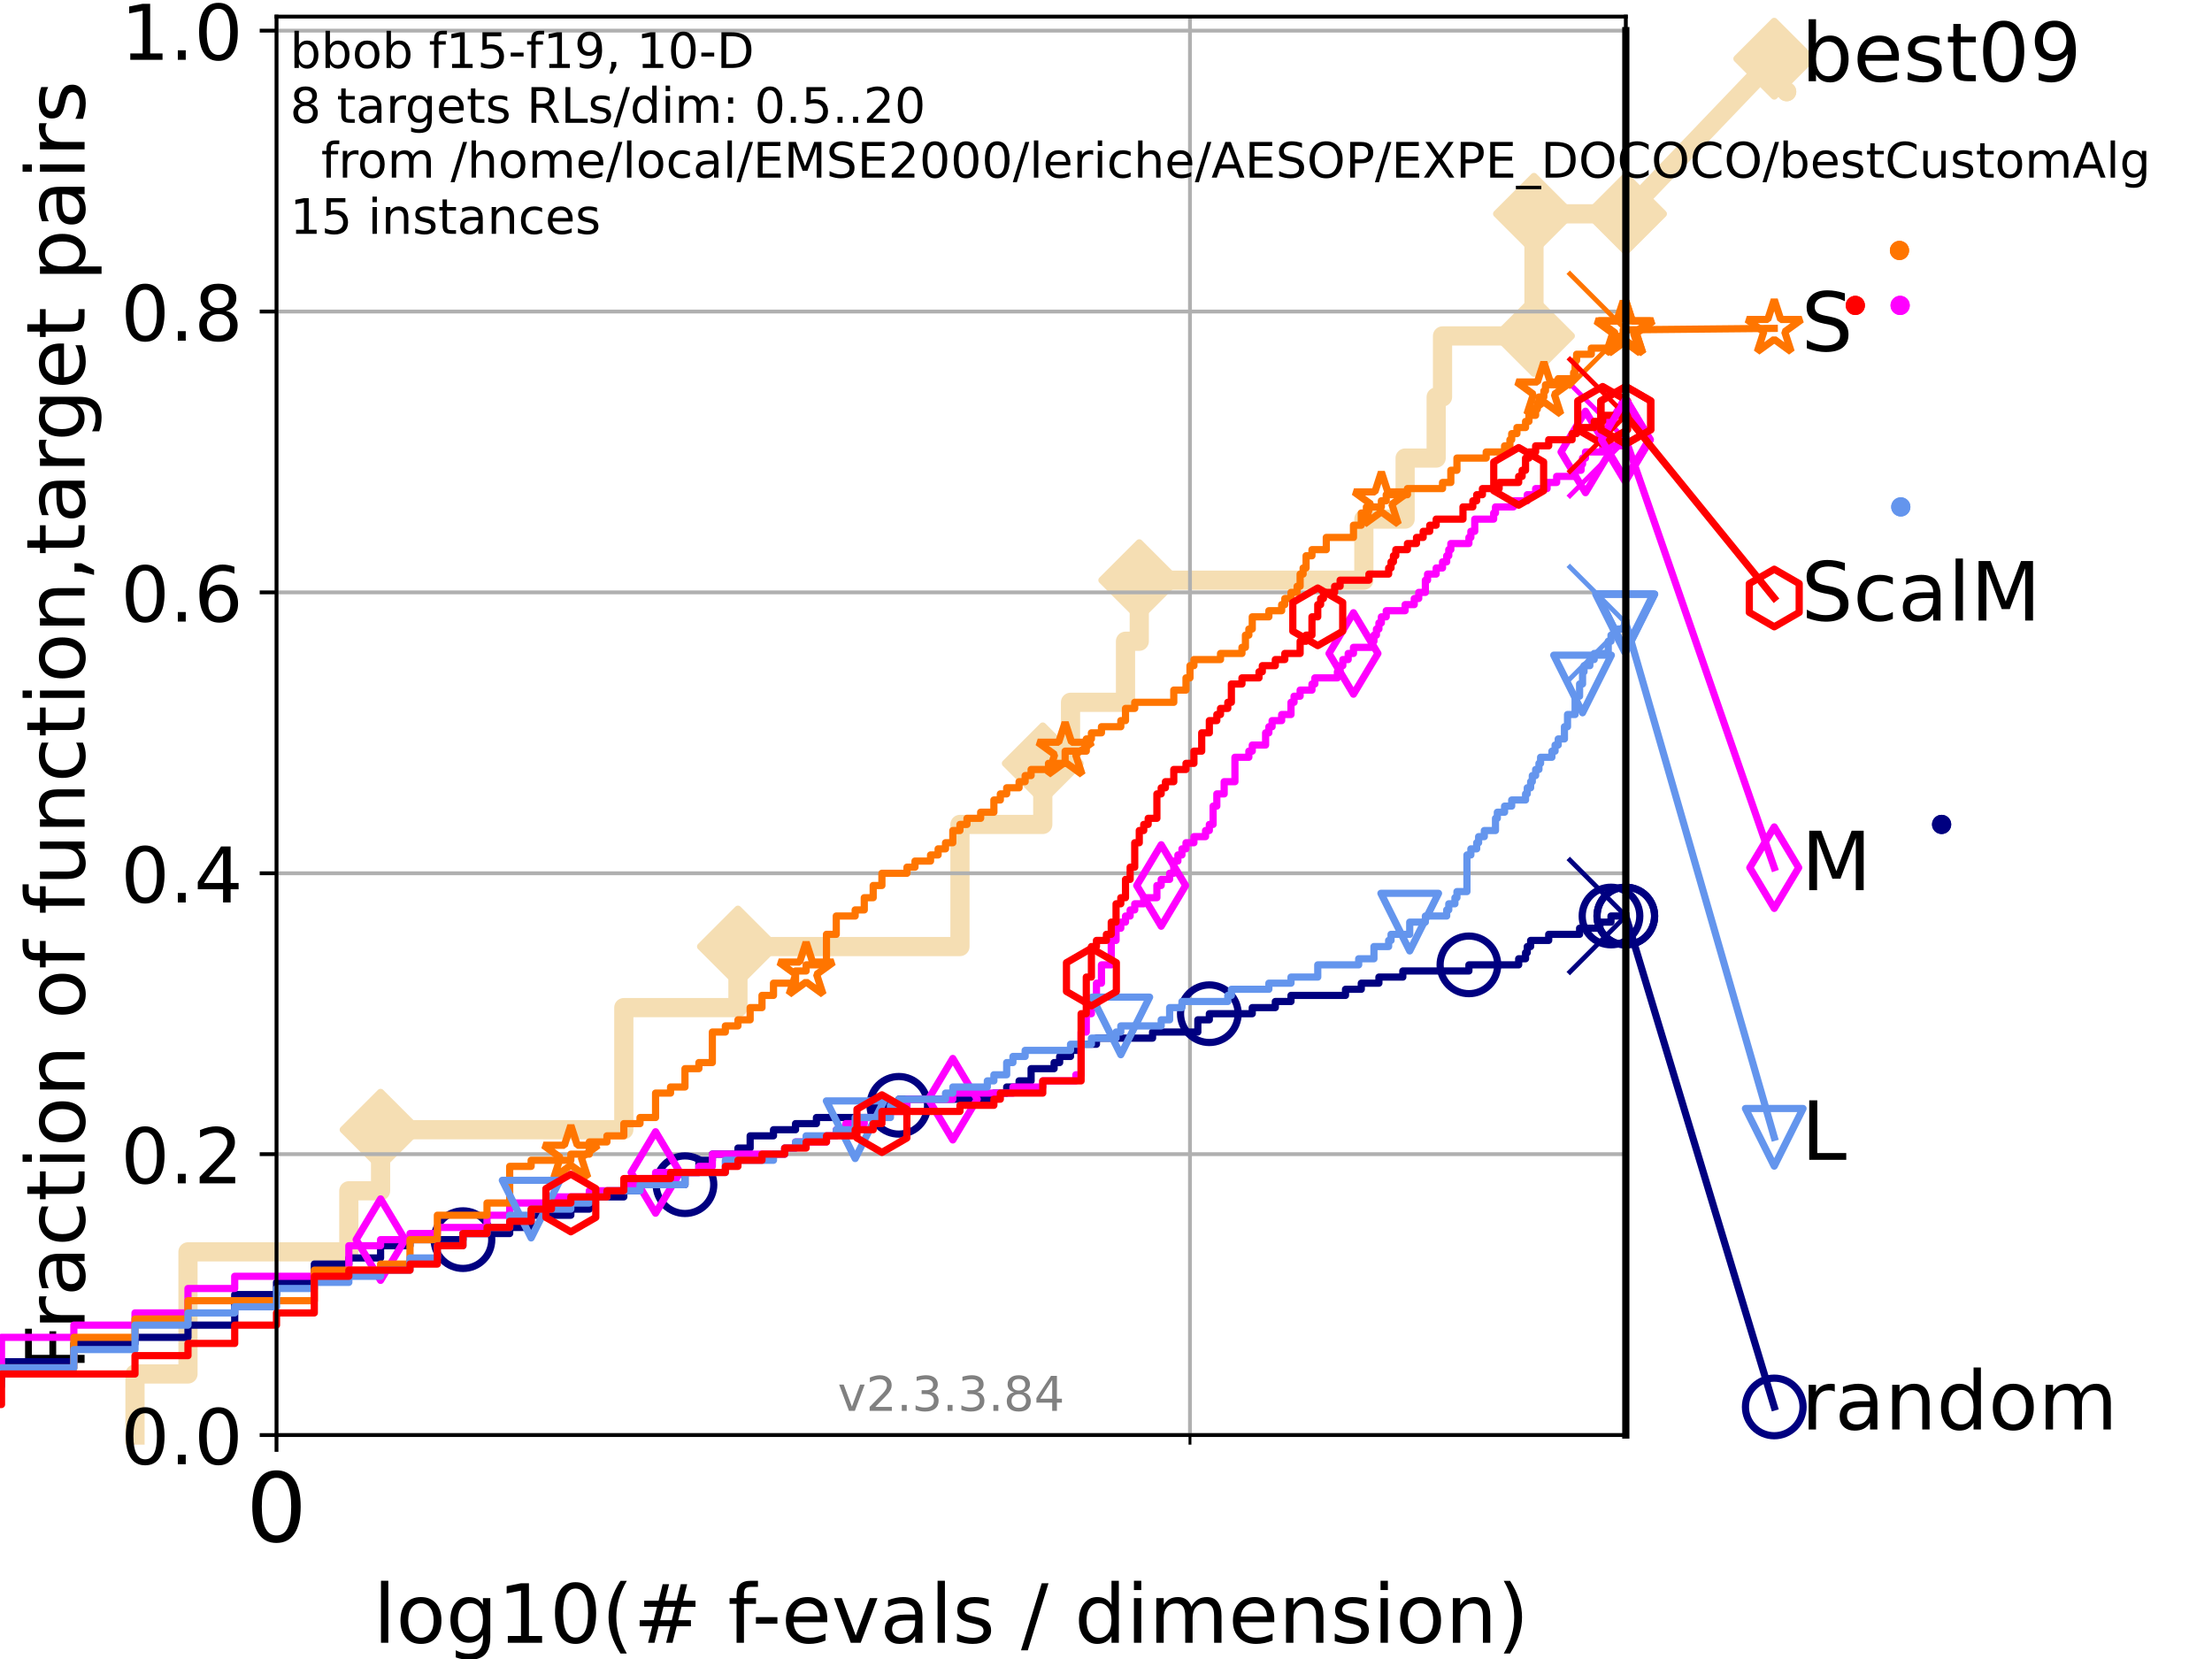 <?xml version="1.0" encoding="utf-8" standalone="no"?>
<!DOCTYPE svg PUBLIC "-//W3C//DTD SVG 1.1//EN"
  "http://www.w3.org/Graphics/SVG/1.1/DTD/svg11.dtd">
<!-- Created with matplotlib (https://matplotlib.org/) -->
<svg height="345.6pt" version="1.1" viewBox="0 0 460.8 345.6" width="460.8pt" xmlns="http://www.w3.org/2000/svg" xmlns:xlink="http://www.w3.org/1999/xlink">
 <defs>
  <style type="text/css">*{stroke-linecap:butt;stroke-linejoin:round;}</style>
 </defs>
 <g id="figure_1">
  <g id="patch_1">
   <path d="M 0 345.6 
L 460.8 345.6 
L 460.8 0 
L 0 0 
z
" style="fill:#ffffff;"/>
  </g>
  <g id="axes_1">
   <g id="patch_2">
    <path d="M 57.6 298.944 
L 338.688 298.944 
L 338.688 3.456 
L 57.6 3.456 
z
" style="fill:#ffffff;"/>
   </g>
   <g id="line2d_1">
    <path d="M 28.123 298.944 
L 28.123 286.224 
L 39.159 286.224 
L 39.159 260.784 
L 72.668 260.784 
L 72.668 248.064 
L 79.283 248.064 
L 79.283 235.343 
L 129.952 235.343 
L 129.952 209.903 
L 153.727 209.903 
L 153.727 197.183 
L 199.976 197.183 
L 199.976 171.743 
L 217.228 171.743 
L 217.228 159.023 
L 223.01 159.023 
L 223.01 146.303 
L 234.463 146.303 
L 234.463 133.583 
L 237.33 133.583 
L 237.33 120.863 
L 284.114 120.863 
L 284.114 108.142 
L 292.714 108.142 
L 292.714 95.422 
L 299.181 95.422 
L 299.181 82.702 
L 300.504 82.702 
L 300.504 69.982 
L 319.555 69.982 
L 319.555 44.542 
L 338.688 44.542 
" style="fill:none;stroke:#f5deb3;stroke-linecap:square;stroke-width:4;"/>
   </g>
   <g id="line2d_2">
    <defs>
     <path d="M -0 7.778 
L 7.778 0 
L 0 -7.778 
L -7.778 -0 
z
" id="m8bd2dfb8b0" style="stroke:#f5deb3;stroke-linejoin:miter;stroke-width:1.5;"/>
    </defs>
    <g>
     <use style="fill:#f5deb3;stroke:#f5deb3;stroke-linejoin:miter;stroke-width:1.5;" x="79.283" xlink:href="#m8bd2dfb8b0" y="235.343"/>
     <use style="fill:#f5deb3;stroke:#f5deb3;stroke-linejoin:miter;stroke-width:1.5;" x="153.727" xlink:href="#m8bd2dfb8b0" y="197.183"/>
     <use style="fill:#f5deb3;stroke:#f5deb3;stroke-linejoin:miter;stroke-width:1.5;" x="217.228" xlink:href="#m8bd2dfb8b0" y="159.023"/>
     <use style="fill:#f5deb3;stroke:#f5deb3;stroke-linejoin:miter;stroke-width:1.5;" x="237.33" xlink:href="#m8bd2dfb8b0" y="120.863"/>
     <use style="fill:#f5deb3;stroke:#f5deb3;stroke-linejoin:miter;stroke-width:1.5;" x="319.555" xlink:href="#m8bd2dfb8b0" y="69.982"/>
     <use style="fill:#f5deb3;stroke:#f5deb3;stroke-linejoin:miter;stroke-width:1.5;" x="319.555" xlink:href="#m8bd2dfb8b0" y="44.542"/>
     <use style="fill:#f5deb3;stroke:#f5deb3;stroke-linejoin:miter;stroke-width:1.5;" x="338.688" xlink:href="#m8bd2dfb8b0" y="44.542"/>
    </g>
   </g>
   <g id="line2d_3">
    <path style="fill:none;stroke:#f5deb3;stroke-linecap:square;stroke-width:4;"/>
    <g/>
   </g>
   <g id="line2d_4">
    <path d="M 338.688 44.542 
L 369.608 12.233 
" style="fill:none;stroke:#f5deb3;stroke-linecap:square;stroke-width:4;"/>
    <g>
     <use style="fill:#f5deb3;stroke:#f5deb3;stroke-linejoin:miter;stroke-width:1.5;" x="338.688" xlink:href="#m8bd2dfb8b0" y="44.542"/>
     <use style="fill:#f5deb3;stroke:#f5deb3;stroke-linejoin:miter;stroke-width:1.5;" x="369.608" xlink:href="#m8bd2dfb8b0" y="12.233"/>
    </g>
   </g>
   <g id="matplotlib.axis_1">
    <g id="xtick_1">
     <g id="line2d_5">
      <path clip-path="url(#p4efae2edc2)" d="M 57.6 298.944 
L 57.6 3.456 
" style="fill:none;stroke:#b0b0b0;stroke-linecap:square;stroke-width:0.8;"/>
     </g>
     <g id="line2d_6">
      <defs>
       <path d="M 0 0 
L 0 3.5 
" id="m12afe03747" style="stroke:#000000;stroke-width:0.8;"/>
      </defs>
      <g>
       <use style="stroke:#000000;stroke-width:0.8;" x="57.6" xlink:href="#m12afe03747" y="298.944"/>
      </g>
     </g>
     <g id="text_1">
      <!-- 0 -->
      <g transform="translate(51.237 321.141)scale(0.2 -0.2)">
       <defs>
        <path d="M 31.781 66.406 
Q 24.172 66.406 20.328 58.906 
Q 16.5 51.422 16.5 36.375 
Q 16.5 21.391 20.328 13.891 
Q 24.172 6.391 31.781 6.391 
Q 39.453 6.391 43.281 13.891 
Q 47.125 21.391 47.125 36.375 
Q 47.125 51.422 43.281 58.906 
Q 39.453 66.406 31.781 66.406 
z
M 31.781 74.219 
Q 44.047 74.219 50.516 64.516 
Q 56.984 54.828 56.984 36.375 
Q 56.984 17.969 50.516 8.266 
Q 44.047 -1.422 31.781 -1.422 
Q 19.531 -1.422 13.062 8.266 
Q 6.594 17.969 6.594 36.375 
Q 6.594 54.828 13.062 64.516 
Q 19.531 74.219 31.781 74.219 
z
" id="DejaVuSans-48"/>
       </defs>
       <use xlink:href="#DejaVuSans-48"/>
      </g>
     </g>
    </g>
    <g id="xtick_2">
     <g id="line2d_7">
      <path clip-path="url(#p4efae2edc2)" d="M 247.894 298.944 
L 247.894 3.456 
" style="fill:none;stroke:#b0b0b0;stroke-linecap:square;stroke-width:0.8;"/>
     </g>
     <g id="line2d_8">
      <defs>
       <path d="M 0 0 
L 0 2 
" id="mcca6820c24" style="stroke:#000000;stroke-width:0.6;"/>
      </defs>
      <g>
       <use style="stroke:#000000;stroke-width:0.6;" x="247.894" xlink:href="#mcca6820c24" y="298.944"/>
      </g>
     </g>
    </g>
    <g id="text_2">
     <!-- log10(# f-evals / dimension) -->
     <g transform="translate(77.764 342.218)scale(0.17 -0.17)">
      <defs>
       <path d="M 9.422 75.984 
L 18.406 75.984 
L 18.406 0 
L 9.422 0 
z
" id="DejaVuSans-108"/>
       <path d="M 30.609 48.391 
Q 23.391 48.391 19.188 42.75 
Q 14.984 37.109 14.984 27.297 
Q 14.984 17.484 19.156 11.844 
Q 23.344 6.203 30.609 6.203 
Q 37.797 6.203 41.984 11.859 
Q 46.188 17.531 46.188 27.297 
Q 46.188 37.016 41.984 42.703 
Q 37.797 48.391 30.609 48.391 
z
M 30.609 56 
Q 42.328 56 49.016 48.375 
Q 55.719 40.766 55.719 27.297 
Q 55.719 13.875 49.016 6.219 
Q 42.328 -1.422 30.609 -1.422 
Q 18.844 -1.422 12.172 6.219 
Q 5.516 13.875 5.516 27.297 
Q 5.516 40.766 12.172 48.375 
Q 18.844 56 30.609 56 
z
" id="DejaVuSans-111"/>
       <path d="M 45.406 27.984 
Q 45.406 37.75 41.375 43.109 
Q 37.359 48.484 30.078 48.484 
Q 22.859 48.484 18.828 43.109 
Q 14.797 37.75 14.797 27.984 
Q 14.797 18.266 18.828 12.891 
Q 22.859 7.516 30.078 7.516 
Q 37.359 7.516 41.375 12.891 
Q 45.406 18.266 45.406 27.984 
z
M 54.391 6.781 
Q 54.391 -7.172 48.188 -13.984 
Q 42 -20.797 29.203 -20.797 
Q 24.469 -20.797 20.266 -20.094 
Q 16.062 -19.391 12.109 -17.922 
L 12.109 -9.188 
Q 16.062 -11.328 19.922 -12.344 
Q 23.781 -13.375 27.781 -13.375 
Q 36.625 -13.375 41.016 -8.766 
Q 45.406 -4.156 45.406 5.172 
L 45.406 9.625 
Q 42.625 4.781 38.281 2.391 
Q 33.938 0 27.875 0 
Q 17.828 0 11.672 7.656 
Q 5.516 15.328 5.516 27.984 
Q 5.516 40.672 11.672 48.328 
Q 17.828 56 27.875 56 
Q 33.938 56 38.281 53.609 
Q 42.625 51.219 45.406 46.391 
L 45.406 54.688 
L 54.391 54.688 
z
" id="DejaVuSans-103"/>
       <path d="M 12.406 8.297 
L 28.516 8.297 
L 28.516 63.922 
L 10.984 60.406 
L 10.984 69.391 
L 28.422 72.906 
L 38.281 72.906 
L 38.281 8.297 
L 54.391 8.297 
L 54.391 0 
L 12.406 0 
z
" id="DejaVuSans-49"/>
       <path d="M 31 75.875 
Q 24.469 64.656 21.281 53.656 
Q 18.109 42.672 18.109 31.391 
Q 18.109 20.125 21.312 9.062 
Q 24.516 -2 31 -13.188 
L 23.188 -13.188 
Q 15.875 -1.703 12.234 9.375 
Q 8.594 20.453 8.594 31.391 
Q 8.594 42.281 12.203 53.312 
Q 15.828 64.359 23.188 75.875 
z
" id="DejaVuSans-40"/>
       <path d="M 51.125 44 
L 36.922 44 
L 32.812 27.688 
L 47.125 27.688 
z
M 43.797 71.781 
L 38.719 51.516 
L 52.984 51.516 
L 58.109 71.781 
L 65.922 71.781 
L 60.891 51.516 
L 76.125 51.516 
L 76.125 44 
L 58.984 44 
L 54.984 27.688 
L 70.516 27.688 
L 70.516 20.219 
L 53.078 20.219 
L 48 0 
L 40.188 0 
L 45.219 20.219 
L 30.906 20.219 
L 25.875 0 
L 18.016 0 
L 23.094 20.219 
L 7.719 20.219 
L 7.719 27.688 
L 24.906 27.688 
L 29 44 
L 13.281 44 
L 13.281 51.516 
L 30.906 51.516 
L 35.891 71.781 
z
" id="DejaVuSans-35"/>
       <path id="DejaVuSans-32"/>
       <path d="M 37.109 75.984 
L 37.109 68.5 
L 28.516 68.5 
Q 23.688 68.5 21.797 66.547 
Q 19.922 64.594 19.922 59.516 
L 19.922 54.688 
L 34.719 54.688 
L 34.719 47.703 
L 19.922 47.703 
L 19.922 0 
L 10.891 0 
L 10.891 47.703 
L 2.297 47.703 
L 2.297 54.688 
L 10.891 54.688 
L 10.891 58.5 
Q 10.891 67.625 15.141 71.797 
Q 19.391 75.984 28.609 75.984 
z
" id="DejaVuSans-102"/>
       <path d="M 4.891 31.391 
L 31.203 31.391 
L 31.203 23.391 
L 4.891 23.391 
z
" id="DejaVuSans-45"/>
       <path d="M 56.203 29.594 
L 56.203 25.203 
L 14.891 25.203 
Q 15.484 15.922 20.484 11.062 
Q 25.484 6.203 34.422 6.203 
Q 39.594 6.203 44.453 7.469 
Q 49.312 8.734 54.109 11.281 
L 54.109 2.781 
Q 49.266 0.734 44.188 -0.344 
Q 39.109 -1.422 33.891 -1.422 
Q 20.797 -1.422 13.156 6.188 
Q 5.516 13.812 5.516 26.812 
Q 5.516 40.234 12.766 48.109 
Q 20.016 56 32.328 56 
Q 43.359 56 49.781 48.891 
Q 56.203 41.797 56.203 29.594 
z
M 47.219 32.234 
Q 47.125 39.594 43.094 43.984 
Q 39.062 48.391 32.422 48.391 
Q 24.906 48.391 20.391 44.141 
Q 15.875 39.891 15.188 32.172 
z
" id="DejaVuSans-101"/>
       <path d="M 2.984 54.688 
L 12.5 54.688 
L 29.594 8.797 
L 46.688 54.688 
L 56.203 54.688 
L 35.688 0 
L 23.484 0 
z
" id="DejaVuSans-118"/>
       <path d="M 34.281 27.484 
Q 23.391 27.484 19.188 25 
Q 14.984 22.516 14.984 16.5 
Q 14.984 11.719 18.141 8.906 
Q 21.297 6.109 26.703 6.109 
Q 34.188 6.109 38.703 11.406 
Q 43.219 16.703 43.219 25.484 
L 43.219 27.484 
z
M 52.203 31.203 
L 52.203 0 
L 43.219 0 
L 43.219 8.297 
Q 40.141 3.328 35.547 0.953 
Q 30.953 -1.422 24.312 -1.422 
Q 15.922 -1.422 10.953 3.297 
Q 6 8.016 6 15.922 
Q 6 25.141 12.172 29.828 
Q 18.359 34.516 30.609 34.516 
L 43.219 34.516 
L 43.219 35.406 
Q 43.219 41.609 39.141 45 
Q 35.062 48.391 27.688 48.391 
Q 23 48.391 18.547 47.266 
Q 14.109 46.141 10.016 43.891 
L 10.016 52.203 
Q 14.938 54.109 19.578 55.047 
Q 24.219 56 28.609 56 
Q 40.484 56 46.344 49.844 
Q 52.203 43.703 52.203 31.203 
z
" id="DejaVuSans-97"/>
       <path d="M 44.281 53.078 
L 44.281 44.578 
Q 40.484 46.531 36.375 47.5 
Q 32.281 48.484 27.875 48.484 
Q 21.188 48.484 17.844 46.438 
Q 14.5 44.391 14.5 40.281 
Q 14.5 37.156 16.891 35.375 
Q 19.281 33.594 26.516 31.984 
L 29.594 31.297 
Q 39.156 29.25 43.188 25.516 
Q 47.219 21.781 47.219 15.094 
Q 47.219 7.469 41.188 3.016 
Q 35.156 -1.422 24.609 -1.422 
Q 20.219 -1.422 15.453 -0.562 
Q 10.688 0.297 5.422 2 
L 5.422 11.281 
Q 10.406 8.688 15.234 7.391 
Q 20.062 6.109 24.812 6.109 
Q 31.156 6.109 34.562 8.281 
Q 37.984 10.453 37.984 14.406 
Q 37.984 18.062 35.516 20.016 
Q 33.062 21.969 24.703 23.781 
L 21.578 24.516 
Q 13.234 26.266 9.516 29.906 
Q 5.812 33.547 5.812 39.891 
Q 5.812 47.609 11.281 51.797 
Q 16.75 56 26.812 56 
Q 31.781 56 36.172 55.266 
Q 40.578 54.547 44.281 53.078 
z
" id="DejaVuSans-115"/>
       <path d="M 25.391 72.906 
L 33.688 72.906 
L 8.297 -9.281 
L 0 -9.281 
z
" id="DejaVuSans-47"/>
       <path d="M 45.406 46.391 
L 45.406 75.984 
L 54.391 75.984 
L 54.391 0 
L 45.406 0 
L 45.406 8.203 
Q 42.578 3.328 38.25 0.953 
Q 33.938 -1.422 27.875 -1.422 
Q 17.969 -1.422 11.734 6.484 
Q 5.516 14.406 5.516 27.297 
Q 5.516 40.188 11.734 48.094 
Q 17.969 56 27.875 56 
Q 33.938 56 38.25 53.625 
Q 42.578 51.266 45.406 46.391 
z
M 14.797 27.297 
Q 14.797 17.391 18.875 11.75 
Q 22.953 6.109 30.078 6.109 
Q 37.203 6.109 41.297 11.75 
Q 45.406 17.391 45.406 27.297 
Q 45.406 37.203 41.297 42.844 
Q 37.203 48.484 30.078 48.484 
Q 22.953 48.484 18.875 42.844 
Q 14.797 37.203 14.797 27.297 
z
" id="DejaVuSans-100"/>
       <path d="M 9.422 54.688 
L 18.406 54.688 
L 18.406 0 
L 9.422 0 
z
M 9.422 75.984 
L 18.406 75.984 
L 18.406 64.594 
L 9.422 64.594 
z
" id="DejaVuSans-105"/>
       <path d="M 52 44.188 
Q 55.375 50.25 60.062 53.125 
Q 64.75 56 71.094 56 
Q 79.641 56 84.281 50.016 
Q 88.922 44.047 88.922 33.016 
L 88.922 0 
L 79.891 0 
L 79.891 32.719 
Q 79.891 40.578 77.094 44.375 
Q 74.312 48.188 68.609 48.188 
Q 61.625 48.188 57.562 43.547 
Q 53.516 38.922 53.516 30.906 
L 53.516 0 
L 44.484 0 
L 44.484 32.719 
Q 44.484 40.625 41.703 44.406 
Q 38.922 48.188 33.109 48.188 
Q 26.219 48.188 22.156 43.531 
Q 18.109 38.875 18.109 30.906 
L 18.109 0 
L 9.078 0 
L 9.078 54.688 
L 18.109 54.688 
L 18.109 46.188 
Q 21.188 51.219 25.484 53.609 
Q 29.781 56 35.688 56 
Q 41.656 56 45.828 52.969 
Q 50 49.953 52 44.188 
z
" id="DejaVuSans-109"/>
       <path d="M 54.891 33.016 
L 54.891 0 
L 45.906 0 
L 45.906 32.719 
Q 45.906 40.484 42.875 44.328 
Q 39.844 48.188 33.797 48.188 
Q 26.516 48.188 22.312 43.547 
Q 18.109 38.922 18.109 30.906 
L 18.109 0 
L 9.078 0 
L 9.078 54.688 
L 18.109 54.688 
L 18.109 46.188 
Q 21.344 51.125 25.703 53.562 
Q 30.078 56 35.797 56 
Q 45.219 56 50.047 50.172 
Q 54.891 44.344 54.891 33.016 
z
" id="DejaVuSans-110"/>
       <path d="M 8.016 75.875 
L 15.828 75.875 
Q 23.141 64.359 26.781 53.312 
Q 30.422 42.281 30.422 31.391 
Q 30.422 20.453 26.781 9.375 
Q 23.141 -1.703 15.828 -13.188 
L 8.016 -13.188 
Q 14.5 -2 17.703 9.062 
Q 20.906 20.125 20.906 31.391 
Q 20.906 42.672 17.703 53.656 
Q 14.5 64.656 8.016 75.875 
z
" id="DejaVuSans-41"/>
      </defs>
      <use xlink:href="#DejaVuSans-108"/>
      <use x="27.783" xlink:href="#DejaVuSans-111"/>
      <use x="88.965" xlink:href="#DejaVuSans-103"/>
      <use x="152.441" xlink:href="#DejaVuSans-49"/>
      <use x="216.064" xlink:href="#DejaVuSans-48"/>
      <use x="279.688" xlink:href="#DejaVuSans-40"/>
      <use x="318.701" xlink:href="#DejaVuSans-35"/>
      <use x="402.49" xlink:href="#DejaVuSans-32"/>
      <use x="434.277" xlink:href="#DejaVuSans-102"/>
      <use x="463.982" xlink:href="#DejaVuSans-45"/>
      <use x="500.066" xlink:href="#DejaVuSans-101"/>
      <use x="561.59" xlink:href="#DejaVuSans-118"/>
      <use x="620.77" xlink:href="#DejaVuSans-97"/>
      <use x="682.049" xlink:href="#DejaVuSans-108"/>
      <use x="709.832" xlink:href="#DejaVuSans-115"/>
      <use x="761.932" xlink:href="#DejaVuSans-32"/>
      <use x="793.719" xlink:href="#DejaVuSans-47"/>
      <use x="827.41" xlink:href="#DejaVuSans-32"/>
      <use x="859.197" xlink:href="#DejaVuSans-100"/>
      <use x="922.674" xlink:href="#DejaVuSans-105"/>
      <use x="950.457" xlink:href="#DejaVuSans-109"/>
      <use x="1047.869" xlink:href="#DejaVuSans-101"/>
      <use x="1109.393" xlink:href="#DejaVuSans-110"/>
      <use x="1172.771" xlink:href="#DejaVuSans-115"/>
      <use x="1224.871" xlink:href="#DejaVuSans-105"/>
      <use x="1252.654" xlink:href="#DejaVuSans-111"/>
      <use x="1313.836" xlink:href="#DejaVuSans-110"/>
      <use x="1377.215" xlink:href="#DejaVuSans-41"/>
     </g>
    </g>
   </g>
   <g id="matplotlib.axis_2">
    <g id="ytick_1">
     <g id="line2d_9">
      <path clip-path="url(#p4efae2edc2)" d="M 57.6 298.944 
L 338.688 298.944 
" style="fill:none;stroke:#b0b0b0;stroke-linecap:square;stroke-width:0.8;"/>
     </g>
     <g id="line2d_10">
      <defs>
       <path d="M 0 0 
L -3.5 0 
" id="m41dd2bf9fd" style="stroke:#000000;stroke-width:0.8;"/>
      </defs>
      <g>
       <use style="stroke:#000000;stroke-width:0.8;" x="57.6" xlink:href="#m41dd2bf9fd" y="298.944"/>
      </g>
     </g>
     <g id="text_3">
      <!-- 0.0 -->
      <g transform="translate(25.155 305.023)scale(0.16 -0.16)">
       <defs>
        <path d="M 10.688 12.406 
L 21 12.406 
L 21 0 
L 10.688 0 
z
" id="DejaVuSans-46"/>
       </defs>
       <use xlink:href="#DejaVuSans-48"/>
       <use x="63.623" xlink:href="#DejaVuSans-46"/>
       <use x="95.41" xlink:href="#DejaVuSans-48"/>
      </g>
     </g>
    </g>
    <g id="ytick_2">
     <g id="line2d_11">
      <path clip-path="url(#p4efae2edc2)" d="M 57.6 240.432 
L 338.688 240.432 
" style="fill:none;stroke:#b0b0b0;stroke-linecap:square;stroke-width:0.8;"/>
     </g>
     <g id="line2d_12">
      <g>
       <use style="stroke:#000000;stroke-width:0.8;" x="57.6" xlink:href="#m41dd2bf9fd" y="240.432"/>
      </g>
     </g>
     <g id="text_4">
      <!-- 0.2 -->
      <g transform="translate(25.155 246.51)scale(0.16 -0.16)">
       <defs>
        <path d="M 19.188 8.297 
L 53.609 8.297 
L 53.609 0 
L 7.328 0 
L 7.328 8.297 
Q 12.938 14.109 22.625 23.891 
Q 32.328 33.688 34.812 36.531 
Q 39.547 41.844 41.422 45.531 
Q 43.312 49.219 43.312 52.781 
Q 43.312 58.594 39.234 62.25 
Q 35.156 65.922 28.609 65.922 
Q 23.969 65.922 18.812 64.312 
Q 13.672 62.703 7.812 59.422 
L 7.812 69.391 
Q 13.766 71.781 18.938 73 
Q 24.125 74.219 28.422 74.219 
Q 39.75 74.219 46.484 68.547 
Q 53.219 62.891 53.219 53.422 
Q 53.219 48.922 51.531 44.891 
Q 49.859 40.875 45.406 35.406 
Q 44.188 33.984 37.641 27.219 
Q 31.109 20.453 19.188 8.297 
z
" id="DejaVuSans-50"/>
       </defs>
       <use xlink:href="#DejaVuSans-48"/>
       <use x="63.623" xlink:href="#DejaVuSans-46"/>
       <use x="95.41" xlink:href="#DejaVuSans-50"/>
      </g>
     </g>
    </g>
    <g id="ytick_3">
     <g id="line2d_13">
      <path clip-path="url(#p4efae2edc2)" d="M 57.6 181.919 
L 338.688 181.919 
" style="fill:none;stroke:#b0b0b0;stroke-linecap:square;stroke-width:0.8;"/>
     </g>
     <g id="line2d_14">
      <g>
       <use style="stroke:#000000;stroke-width:0.8;" x="57.6" xlink:href="#m41dd2bf9fd" y="181.919"/>
      </g>
     </g>
     <g id="text_5">
      <!-- 0.4 -->
      <g transform="translate(25.155 187.998)scale(0.16 -0.16)">
       <defs>
        <path d="M 37.797 64.312 
L 12.891 25.391 
L 37.797 25.391 
z
M 35.203 72.906 
L 47.609 72.906 
L 47.609 25.391 
L 58.016 25.391 
L 58.016 17.188 
L 47.609 17.188 
L 47.609 0 
L 37.797 0 
L 37.797 17.188 
L 4.891 17.188 
L 4.891 26.703 
z
" id="DejaVuSans-52"/>
       </defs>
       <use xlink:href="#DejaVuSans-48"/>
       <use x="63.623" xlink:href="#DejaVuSans-46"/>
       <use x="95.41" xlink:href="#DejaVuSans-52"/>
      </g>
     </g>
    </g>
    <g id="ytick_4">
     <g id="line2d_15">
      <path clip-path="url(#p4efae2edc2)" d="M 57.6 123.407 
L 338.688 123.407 
" style="fill:none;stroke:#b0b0b0;stroke-linecap:square;stroke-width:0.8;"/>
     </g>
     <g id="line2d_16">
      <g>
       <use style="stroke:#000000;stroke-width:0.8;" x="57.6" xlink:href="#m41dd2bf9fd" y="123.407"/>
      </g>
     </g>
     <g id="text_6">
      <!-- 0.6 -->
      <g transform="translate(25.155 129.485)scale(0.16 -0.16)">
       <defs>
        <path d="M 33.016 40.375 
Q 26.375 40.375 22.484 35.828 
Q 18.609 31.297 18.609 23.391 
Q 18.609 15.531 22.484 10.953 
Q 26.375 6.391 33.016 6.391 
Q 39.656 6.391 43.531 10.953 
Q 47.406 15.531 47.406 23.391 
Q 47.406 31.297 43.531 35.828 
Q 39.656 40.375 33.016 40.375 
z
M 52.594 71.297 
L 52.594 62.312 
Q 48.875 64.062 45.094 64.984 
Q 41.312 65.922 37.594 65.922 
Q 27.828 65.922 22.672 59.328 
Q 17.531 52.734 16.797 39.406 
Q 19.672 43.656 24.016 45.922 
Q 28.375 48.188 33.594 48.188 
Q 44.578 48.188 50.953 41.516 
Q 57.328 34.859 57.328 23.391 
Q 57.328 12.156 50.688 5.359 
Q 44.047 -1.422 33.016 -1.422 
Q 20.359 -1.422 13.672 8.266 
Q 6.984 17.969 6.984 36.375 
Q 6.984 53.656 15.188 63.938 
Q 23.391 74.219 37.203 74.219 
Q 40.922 74.219 44.703 73.484 
Q 48.484 72.75 52.594 71.297 
z
" id="DejaVuSans-54"/>
       </defs>
       <use xlink:href="#DejaVuSans-48"/>
       <use x="63.623" xlink:href="#DejaVuSans-46"/>
       <use x="95.41" xlink:href="#DejaVuSans-54"/>
      </g>
     </g>
    </g>
    <g id="ytick_5">
     <g id="line2d_17">
      <path clip-path="url(#p4efae2edc2)" d="M 57.6 64.894 
L 338.688 64.894 
" style="fill:none;stroke:#b0b0b0;stroke-linecap:square;stroke-width:0.8;"/>
     </g>
     <g id="line2d_18">
      <g>
       <use style="stroke:#000000;stroke-width:0.8;" x="57.6" xlink:href="#m41dd2bf9fd" y="64.894"/>
      </g>
     </g>
     <g id="text_7">
      <!-- 0.8 -->
      <g transform="translate(25.155 70.973)scale(0.16 -0.16)">
       <defs>
        <path d="M 31.781 34.625 
Q 24.75 34.625 20.719 30.859 
Q 16.703 27.094 16.703 20.516 
Q 16.703 13.922 20.719 10.156 
Q 24.75 6.391 31.781 6.391 
Q 38.812 6.391 42.859 10.172 
Q 46.922 13.969 46.922 20.516 
Q 46.922 27.094 42.891 30.859 
Q 38.875 34.625 31.781 34.625 
z
M 21.922 38.812 
Q 15.578 40.375 12.031 44.719 
Q 8.5 49.078 8.5 55.328 
Q 8.5 64.062 14.719 69.141 
Q 20.953 74.219 31.781 74.219 
Q 42.672 74.219 48.875 69.141 
Q 55.078 64.062 55.078 55.328 
Q 55.078 49.078 51.531 44.719 
Q 48 40.375 41.703 38.812 
Q 48.828 37.156 52.797 32.312 
Q 56.781 27.484 56.781 20.516 
Q 56.781 9.906 50.312 4.234 
Q 43.844 -1.422 31.781 -1.422 
Q 19.734 -1.422 13.25 4.234 
Q 6.781 9.906 6.781 20.516 
Q 6.781 27.484 10.781 32.312 
Q 14.797 37.156 21.922 38.812 
z
M 18.312 54.391 
Q 18.312 48.734 21.844 45.562 
Q 25.391 42.391 31.781 42.391 
Q 38.141 42.391 41.719 45.562 
Q 45.312 48.734 45.312 54.391 
Q 45.312 60.062 41.719 63.234 
Q 38.141 66.406 31.781 66.406 
Q 25.391 66.406 21.844 63.234 
Q 18.312 60.062 18.312 54.391 
z
" id="DejaVuSans-56"/>
       </defs>
       <use xlink:href="#DejaVuSans-48"/>
       <use x="63.623" xlink:href="#DejaVuSans-46"/>
       <use x="95.41" xlink:href="#DejaVuSans-56"/>
      </g>
     </g>
    </g>
    <g id="ytick_6">
     <g id="line2d_19">
      <path clip-path="url(#p4efae2edc2)" d="M 57.6 6.382 
L 338.688 6.382 
" style="fill:none;stroke:#b0b0b0;stroke-linecap:square;stroke-width:0.8;"/>
     </g>
     <g id="line2d_20">
      <g>
       <use style="stroke:#000000;stroke-width:0.8;" x="57.6" xlink:href="#m41dd2bf9fd" y="6.382"/>
      </g>
     </g>
     <g id="text_8">
      <!-- 1.0 -->
      <g transform="translate(25.155 12.46)scale(0.16 -0.16)">
       <use xlink:href="#DejaVuSans-49"/>
       <use x="63.623" xlink:href="#DejaVuSans-46"/>
       <use x="95.41" xlink:href="#DejaVuSans-48"/>
      </g>
     </g>
    </g>
    <g id="text_9">
     <!-- Fraction of function,target pairs -->
     <g transform="translate(17.62 285.585)rotate(-90)scale(0.17 -0.17)">
      <defs>
       <path d="M 9.812 72.906 
L 51.703 72.906 
L 51.703 64.594 
L 19.672 64.594 
L 19.672 43.109 
L 48.578 43.109 
L 48.578 34.812 
L 19.672 34.812 
L 19.672 0 
L 9.812 0 
z
" id="DejaVuSans-70"/>
       <path d="M 41.109 46.297 
Q 39.594 47.172 37.812 47.578 
Q 36.031 48 33.891 48 
Q 26.266 48 22.188 43.047 
Q 18.109 38.094 18.109 28.812 
L 18.109 0 
L 9.078 0 
L 9.078 54.688 
L 18.109 54.688 
L 18.109 46.188 
Q 20.953 51.172 25.484 53.578 
Q 30.031 56 36.531 56 
Q 37.453 56 38.578 55.875 
Q 39.703 55.766 41.062 55.516 
z
" id="DejaVuSans-114"/>
       <path d="M 48.781 52.594 
L 48.781 44.188 
Q 44.969 46.297 41.141 47.344 
Q 37.312 48.391 33.406 48.391 
Q 24.656 48.391 19.812 42.844 
Q 14.984 37.312 14.984 27.297 
Q 14.984 17.281 19.812 11.734 
Q 24.656 6.203 33.406 6.203 
Q 37.312 6.203 41.141 7.25 
Q 44.969 8.297 48.781 10.406 
L 48.781 2.094 
Q 45.016 0.344 40.984 -0.531 
Q 36.969 -1.422 32.422 -1.422 
Q 20.062 -1.422 12.781 6.344 
Q 5.516 14.109 5.516 27.297 
Q 5.516 40.672 12.859 48.328 
Q 20.219 56 33.016 56 
Q 37.156 56 41.109 55.141 
Q 45.062 54.297 48.781 52.594 
z
" id="DejaVuSans-99"/>
       <path d="M 18.312 70.219 
L 18.312 54.688 
L 36.812 54.688 
L 36.812 47.703 
L 18.312 47.703 
L 18.312 18.016 
Q 18.312 11.328 20.141 9.422 
Q 21.969 7.516 27.594 7.516 
L 36.812 7.516 
L 36.812 0 
L 27.594 0 
Q 17.188 0 13.234 3.875 
Q 9.281 7.766 9.281 18.016 
L 9.281 47.703 
L 2.688 47.703 
L 2.688 54.688 
L 9.281 54.688 
L 9.281 70.219 
z
" id="DejaVuSans-116"/>
       <path d="M 8.5 21.578 
L 8.5 54.688 
L 17.484 54.688 
L 17.484 21.922 
Q 17.484 14.156 20.5 10.266 
Q 23.531 6.391 29.594 6.391 
Q 36.859 6.391 41.078 11.031 
Q 45.312 15.672 45.312 23.688 
L 45.312 54.688 
L 54.297 54.688 
L 54.297 0 
L 45.312 0 
L 45.312 8.406 
Q 42.047 3.422 37.719 1 
Q 33.406 -1.422 27.688 -1.422 
Q 18.266 -1.422 13.375 4.438 
Q 8.5 10.297 8.5 21.578 
z
M 31.109 56 
z
" id="DejaVuSans-117"/>
       <path d="M 11.719 12.406 
L 22.016 12.406 
L 22.016 4 
L 14.016 -11.625 
L 7.719 -11.625 
L 11.719 4 
z
" id="DejaVuSans-44"/>
       <path d="M 18.109 8.203 
L 18.109 -20.797 
L 9.078 -20.797 
L 9.078 54.688 
L 18.109 54.688 
L 18.109 46.391 
Q 20.953 51.266 25.266 53.625 
Q 29.594 56 35.594 56 
Q 45.562 56 51.781 48.094 
Q 58.016 40.188 58.016 27.297 
Q 58.016 14.406 51.781 6.484 
Q 45.562 -1.422 35.594 -1.422 
Q 29.594 -1.422 25.266 0.953 
Q 20.953 3.328 18.109 8.203 
z
M 48.688 27.297 
Q 48.688 37.203 44.609 42.844 
Q 40.531 48.484 33.406 48.484 
Q 26.266 48.484 22.188 42.844 
Q 18.109 37.203 18.109 27.297 
Q 18.109 17.391 22.188 11.75 
Q 26.266 6.109 33.406 6.109 
Q 40.531 6.109 44.609 11.75 
Q 48.688 17.391 48.688 27.297 
z
" id="DejaVuSans-112"/>
      </defs>
      <use xlink:href="#DejaVuSans-70"/>
      <use x="50.27" xlink:href="#DejaVuSans-114"/>
      <use x="91.383" xlink:href="#DejaVuSans-97"/>
      <use x="152.662" xlink:href="#DejaVuSans-99"/>
      <use x="207.643" xlink:href="#DejaVuSans-116"/>
      <use x="246.852" xlink:href="#DejaVuSans-105"/>
      <use x="274.635" xlink:href="#DejaVuSans-111"/>
      <use x="335.816" xlink:href="#DejaVuSans-110"/>
      <use x="399.195" xlink:href="#DejaVuSans-32"/>
      <use x="430.982" xlink:href="#DejaVuSans-111"/>
      <use x="492.164" xlink:href="#DejaVuSans-102"/>
      <use x="527.369" xlink:href="#DejaVuSans-32"/>
      <use x="559.156" xlink:href="#DejaVuSans-102"/>
      <use x="594.361" xlink:href="#DejaVuSans-117"/>
      <use x="657.74" xlink:href="#DejaVuSans-110"/>
      <use x="721.119" xlink:href="#DejaVuSans-99"/>
      <use x="776.1" xlink:href="#DejaVuSans-116"/>
      <use x="815.309" xlink:href="#DejaVuSans-105"/>
      <use x="843.092" xlink:href="#DejaVuSans-111"/>
      <use x="904.273" xlink:href="#DejaVuSans-110"/>
      <use x="967.652" xlink:href="#DejaVuSans-44"/>
      <use x="999.439" xlink:href="#DejaVuSans-116"/>
      <use x="1038.648" xlink:href="#DejaVuSans-97"/>
      <use x="1099.928" xlink:href="#DejaVuSans-114"/>
      <use x="1139.291" xlink:href="#DejaVuSans-103"/>
      <use x="1202.768" xlink:href="#DejaVuSans-101"/>
      <use x="1264.291" xlink:href="#DejaVuSans-116"/>
      <use x="1303.5" xlink:href="#DejaVuSans-32"/>
      <use x="1335.287" xlink:href="#DejaVuSans-112"/>
      <use x="1398.764" xlink:href="#DejaVuSans-97"/>
      <use x="1460.043" xlink:href="#DejaVuSans-105"/>
      <use x="1487.826" xlink:href="#DejaVuSans-114"/>
      <use x="1528.939" xlink:href="#DejaVuSans-115"/>
     </g>
    </g>
   </g>
   <g id="line2d_21">
    <defs>
     <path d="M 0 1.5 
C 0.398 1.5 0.779 1.342 1.061 1.061 
C 1.342 0.779 1.5 0.398 1.5 0 
C 1.5 -0.398 1.342 -0.779 1.061 -1.061 
C 0.779 -1.342 0.398 -1.5 0 -1.5 
C -0.398 -1.5 -0.779 -1.342 -1.061 -1.061 
C -1.342 -0.779 -1.5 -0.398 -1.5 0 
C -1.5 0.398 -1.342 0.779 -1.061 1.061 
C -0.779 1.342 -0.398 1.5 0 1.5 
z
" id="mddd2c89919" style="stroke:#f5deb3;"/>
    </defs>
    <g>
     <use style="fill:#f5deb3;stroke:#f5deb3;" x="372.197" xlink:href="#mddd2c89919" y="19.102"/>
     <use style="fill:#f5deb3;stroke:#f5deb3;" x="372.197" xlink:href="#mddd2c89919" y="19.102"/>
    </g>
   </g>
   <g id="line2d_22">
    <defs>
     <path d="M 0 1.5 
C 0.398 1.5 0.779 1.342 1.061 1.061 
C 1.342 0.779 1.5 0.398 1.5 0 
C 1.5 -0.398 1.342 -0.779 1.061 -1.061 
C 0.779 -1.342 0.398 -1.5 0 -1.5 
C -0.398 -1.5 -0.779 -1.342 -1.061 -1.061 
C -1.342 -0.779 -1.5 -0.398 -1.5 0 
C -1.5 0.398 -1.342 0.779 -1.061 1.061 
C -0.779 1.342 -0.398 1.5 0 1.5 
z
" id="mb0bd35896a" style="stroke:#000080;"/>
    </defs>
    <g>
     <use style="fill:#000080;stroke:#000080;" x="404.473" xlink:href="#mb0bd35896a" y="171.743"/>
     <use style="fill:#000080;stroke:#000080;" x="404.473" xlink:href="#mb0bd35896a" y="171.743"/>
    </g>
   </g>
   <g id="line2d_23">
    <path d="M -1 287.496 
L 0.316 287.496 
L 0.316 283.68 
L 15.383 283.68 
L 15.383 279.864 
L 28.123 279.864 
L 28.123 278.592 
L 39.159 278.592 
L 39.159 276.048 
L 48.893 276.048 
L 48.893 269.688 
L 57.6 269.688 
L 57.6 267.144 
L 65.477 267.144 
L 65.477 263.328 
L 72.668 263.328 
L 72.668 262.056 
L 79.283 262.056 
L 79.283 259.512 
L 85.407 259.512 
L 85.407 258.24 
L 96.443 258.24 
L 96.443 256.968 
L 106.177 256.968 
L 106.177 255.696 
L 110.645 255.696 
L 110.645 253.152 
L 118.917 253.152 
L 118.917 251.88 
L 122.761 251.88 
L 122.761 249.336 
L 129.952 249.336 
L 129.952 248.064 
L 133.326 248.064 
L 133.326 246.792 
L 142.692 246.792 
L 142.692 244.248 
L 145.592 244.248 
L 145.592 241.704 
L 148.394 241.704 
L 148.394 240.432 
L 153.727 240.432 
L 153.727 239.16 
L 156.27 239.16 
L 156.27 236.615 
L 161.133 236.615 
L 161.133 235.343 
L 165.726 235.343 
L 165.726 234.071 
L 170.076 234.071 
L 170.076 232.799 
L 181.903 232.799 
L 181.903 230.255 
L 187.236 230.255 
L 187.236 228.983 
L 207.044 228.983 
L 207.044 227.711 
L 209.71 227.711 
L 209.71 226.439 
L 212.293 226.439 
L 212.293 225.167 
L 214.797 225.167 
L 214.797 222.623 
L 219.59 222.623 
L 219.59 221.351 
L 220.746 221.351 
L 220.746 220.079 
L 223.01 220.079 
L 223.01 218.807 
L 225.214 218.807 
L 225.214 217.535 
L 228.413 217.535 
L 228.413 216.263 
L 240.1 216.263 
L 240.1 214.991 
L 249.531 214.991 
L 249.531 212.447 
L 251.927 212.447 
L 251.927 211.175 
L 260.87 211.175 
L 260.87 209.903 
L 265.672 209.903 
L 265.672 208.631 
L 268.939 208.631 
L 268.939 207.359 
L 280.294 207.359 
L 280.294 206.087 
L 283.579 206.087 
L 283.579 204.815 
L 287.252 204.815 
L 287.252 203.543 
L 292.232 203.543 
L 292.232 202.271 
L 306.001 202.271 
L 306.001 200.999 
L 316.369 200.999 
L 316.369 199.727 
L 317.8 199.727 
L 317.8 198.455 
L 318.154 198.455 
L 318.154 197.183 
L 318.858 197.183 
L 318.858 195.911 
L 322.623 195.911 
L 322.623 194.639 
L 329.057 194.639 
L 329.057 193.367 
L 333.281 193.367 
L 333.281 192.095 
L 335.601 192.095 
L 335.601 190.823 
L 338.688 190.823 
" style="fill:none;stroke:#000080;stroke-linecap:square;stroke-width:1.5;"/>
   </g>
   <g id="line2d_24">
    <defs>
     <path d="M 0 6 
C 1.591 6 3.117 5.368 4.243 4.243 
C 5.368 3.117 6 1.591 6 0 
C 6 -1.591 5.368 -3.117 4.243 -4.243 
C 3.117 -5.368 1.591 -6 0 -6 
C -1.591 -6 -3.117 -5.368 -4.243 -4.243 
C -5.368 -3.117 -6 -1.591 -6 0 
C -6 1.591 -5.368 3.117 -4.243 4.243 
C -3.117 5.368 -1.591 6 0 6 
z
" id="md89f2e29c1" style="stroke:#000080;stroke-width:1.5;"/>
    </defs>
    <g>
     <use style="fill-opacity:0;stroke:#000080;stroke-width:1.5;" x="96.443" xlink:href="#md89f2e29c1" y="258.24"/>
     <use style="fill-opacity:0;stroke:#000080;stroke-width:1.5;" x="142.692" xlink:href="#md89f2e29c1" y="246.792"/>
     <use style="fill-opacity:0;stroke:#000080;stroke-width:1.5;" x="187.236" xlink:href="#md89f2e29c1" y="230.255"/>
     <use style="fill-opacity:0;stroke:#000080;stroke-width:1.5;" x="251.927" xlink:href="#md89f2e29c1" y="211.175"/>
     <use style="fill-opacity:0;stroke:#000080;stroke-width:1.5;" x="306.001" xlink:href="#md89f2e29c1" y="200.999"/>
     <use style="fill-opacity:0;stroke:#000080;stroke-width:1.5;" x="335.601" xlink:href="#md89f2e29c1" y="190.823"/>
     <use style="fill-opacity:0;stroke:#000080;stroke-width:1.5;" x="338.688" xlink:href="#md89f2e29c1" y="190.823"/>
    </g>
   </g>
   <g id="line2d_25">
    <path style="fill:none;stroke:#000080;stroke-linecap:square;stroke-width:1.5;"/>
    <g/>
   </g>
   <g id="line2d_26">
    <path clip-path="url(#p4efae2edc2)" d="M 338.688 190.823 
" style="fill:none;stroke:#000080;stroke-linecap:square;stroke-width:1.5;"/>
    <defs>
     <path d="M -12 12 
L 12 -12 
M -12 -12 
L 12 12 
" id="m4ecb387356" style="stroke:#000080;"/>
    </defs>
    <g clip-path="url(#p4efae2edc2)">
     <use style="fill:#000080;stroke:#000080;" x="338.688" xlink:href="#m4ecb387356" y="190.823"/>
    </g>
   </g>
   <g id="line2d_27">
    <defs>
     <path d="M 0 1.5 
C 0.398 1.5 0.779 1.342 1.061 1.061 
C 1.342 0.779 1.5 0.398 1.5 0 
C 1.5 -0.398 1.342 -0.779 1.061 -1.061 
C 0.779 -1.342 0.398 -1.5 0 -1.5 
C -0.398 -1.5 -0.779 -1.342 -1.061 -1.061 
C -1.342 -0.779 -1.5 -0.398 -1.5 0 
C -1.5 0.398 -1.342 0.779 -1.061 1.061 
C -0.779 1.342 -0.398 1.5 0 1.5 
z
" id="m7c4dca60c8" style="stroke:#ff00ff;"/>
    </defs>
    <g>
     <use style="fill:#ff00ff;stroke:#ff00ff;" x="395.834" xlink:href="#m7c4dca60c8" y="63.622"/>
     <use style="fill:#ff00ff;stroke:#ff00ff;" x="395.834" xlink:href="#m7c4dca60c8" y="63.622"/>
    </g>
   </g>
   <g id="line2d_28">
    <path d="M -1 284.952 
L 0.316 284.952 
L 0.316 278.592 
L 15.383 278.592 
L 15.383 276.048 
L 28.123 276.048 
L 28.123 273.504 
L 39.159 273.504 
L 39.159 268.416 
L 48.893 268.416 
L 48.893 265.872 
L 72.668 265.872 
L 72.668 259.512 
L 79.283 259.512 
L 79.283 258.24 
L 85.407 258.24 
L 85.407 256.968 
L 91.109 256.968 
L 91.109 255.696 
L 101.453 255.696 
L 101.453 253.152 
L 106.177 253.152 
L 106.177 250.608 
L 114.884 250.608 
L 114.884 249.336 
L 122.761 249.336 
L 122.761 248.064 
L 129.952 248.064 
L 129.952 246.792 
L 133.326 246.792 
L 133.326 245.52 
L 136.567 245.52 
L 136.567 244.248 
L 145.592 244.248 
L 145.592 242.976 
L 148.394 242.976 
L 148.394 240.432 
L 163.461 240.432 
L 163.461 239.16 
L 165.726 239.16 
L 165.726 237.888 
L 172.169 237.888 
L 172.169 236.615 
L 174.209 236.615 
L 174.209 235.343 
L 176.201 235.343 
L 176.201 234.071 
L 180.045 234.071 
L 180.045 232.799 
L 183.719 232.799 
L 183.719 231.527 
L 188.94 231.527 
L 188.94 228.983 
L 198.487 228.983 
L 198.487 227.711 
L 211.012 227.711 
L 211.012 226.439 
L 217.228 226.439 
L 217.228 225.167 
L 224.119 225.167 
L 224.119 223.895 
L 225.214 223.895 
L 225.214 214.991 
L 226.294 214.991 
L 226.294 211.175 
L 227.361 211.175 
L 227.361 209.903 
L 228.413 209.903 
L 228.413 204.815 
L 229.453 204.815 
L 229.453 200.999 
L 231.494 200.999 
L 231.494 195.911 
L 232.495 195.911 
L 232.495 193.367 
L 233.485 193.367 
L 233.485 192.095 
L 234.463 192.095 
L 234.463 190.823 
L 235.43 190.823 
L 235.43 189.551 
L 236.385 189.551 
L 236.385 188.279 
L 238.264 188.279 
L 238.264 187.007 
L 241.003 187.007 
L 241.003 184.463 
L 241.897 184.463 
L 241.897 183.191 
L 243.655 183.191 
L 243.655 181.919 
L 244.521 181.919 
L 244.521 179.375 
L 245.377 179.375 
L 245.377 178.103 
L 246.225 178.103 
L 246.225 176.831 
L 247.064 176.831 
L 247.064 175.559 
L 248.717 175.559 
L 248.717 174.287 
L 251.136 174.287 
L 251.136 173.015 
L 251.927 173.015 
L 251.927 171.743 
L 252.71 171.743 
L 252.71 167.927 
L 253.486 167.927 
L 253.486 165.383 
L 255.017 165.383 
L 255.017 162.839 
L 257.26 162.839 
L 257.26 157.751 
L 260.16 157.751 
L 260.16 156.479 
L 260.87 156.479 
L 260.87 155.207 
L 263.648 155.207 
L 263.648 152.663 
L 264.328 152.663 
L 264.328 151.391 
L 265.003 151.391 
L 265.003 150.119 
L 266.994 150.119 
L 266.994 148.847 
L 268.939 148.847 
L 268.939 146.303 
L 269.577 146.303 
L 269.577 145.031 
L 270.839 145.031 
L 270.839 143.759 
L 273.306 143.759 
L 273.306 142.487 
L 273.912 142.487 
L 273.912 141.215 
L 278.602 141.215 
L 278.602 139.943 
L 279.17 139.943 
L 279.17 138.671 
L 279.734 138.671 
L 279.734 137.399 
L 280.851 137.399 
L 280.851 136.127 
L 281.953 136.127 
L 281.953 134.855 
L 285.698 134.855 
L 285.698 133.583 
L 286.219 133.583 
L 286.219 132.311 
L 286.737 132.311 
L 286.737 131.039 
L 287.252 131.039 
L 287.252 129.767 
L 287.764 129.767 
L 287.764 128.495 
L 288.778 128.495 
L 288.778 127.223 
L 292.714 127.223 
L 292.714 125.951 
L 294.614 125.951 
L 294.614 124.679 
L 295.548 124.679 
L 295.548 123.407 
L 296.929 123.407 
L 296.929 120.863 
L 297.385 120.863 
L 297.385 119.591 
L 299.181 119.591 
L 299.181 118.319 
L 300.504 118.319 
L 300.504 117.047 
L 301.374 117.047 
L 301.374 115.775 
L 301.805 115.775 
L 301.805 114.503 
L 302.234 114.503 
L 302.234 113.23 
L 306.001 113.23 
L 306.001 111.958 
L 306.409 111.958 
L 306.409 110.686 
L 307.219 110.686 
L 307.219 108.142 
L 311.156 108.142 
L 311.156 106.87 
L 311.539 106.87 
L 311.539 105.598 
L 315.279 105.598 
L 315.279 104.326 
L 318.154 104.326 
L 318.154 103.054 
L 319.901 103.054 
L 319.901 101.782 
L 322.287 101.782 
L 322.287 100.51 
L 324.279 100.51 
L 324.279 99.238 
L 328.123 99.238 
L 328.123 97.966 
L 329.366 97.966 
L 329.366 96.694 
L 329.674 96.694 
L 329.674 95.422 
L 330.286 95.422 
L 330.286 94.15 
L 333.867 94.15 
L 333.867 92.878 
L 338.412 92.878 
L 338.412 91.606 
L 338.688 91.606 
L 338.688 91.606 
" style="fill:none;stroke:#ff00ff;stroke-linecap:square;stroke-width:1.5;"/>
   </g>
   <g id="line2d_29">
    <defs>
     <path d="M -0 8.485 
L 5.091 0 
L 0 -8.485 
L -5.091 -0 
z
" id="ma563d260f4" style="stroke:#ff00ff;stroke-linejoin:miter;stroke-width:1.5;"/>
    </defs>
    <g>
     <use style="fill-opacity:0;stroke:#ff00ff;stroke-linejoin:miter;stroke-width:1.5;" x="79.283" xlink:href="#ma563d260f4" y="258.24"/>
     <use style="fill-opacity:0;stroke:#ff00ff;stroke-linejoin:miter;stroke-width:1.5;" x="136.567" xlink:href="#ma563d260f4" y="244.248"/>
     <use style="fill-opacity:0;stroke:#ff00ff;stroke-linejoin:miter;stroke-width:1.5;" x="198.487" xlink:href="#ma563d260f4" y="228.983"/>
     <use style="fill-opacity:0;stroke:#ff00ff;stroke-linejoin:miter;stroke-width:1.5;" x="241.897" xlink:href="#ma563d260f4" y="184.463"/>
     <use style="fill-opacity:0;stroke:#ff00ff;stroke-linejoin:miter;stroke-width:1.5;" x="281.953" xlink:href="#ma563d260f4" y="136.127"/>
     <use style="fill-opacity:0;stroke:#ff00ff;stroke-linejoin:miter;stroke-width:1.5;" x="330.286" xlink:href="#ma563d260f4" y="94.15"/>
     <use style="fill-opacity:0;stroke:#ff00ff;stroke-linejoin:miter;stroke-width:1.5;" x="338.412" xlink:href="#ma563d260f4" y="91.606"/>
     <use style="fill-opacity:0;stroke:#ff00ff;stroke-linejoin:miter;stroke-width:1.5;" x="338.688" xlink:href="#ma563d260f4" y="91.606"/>
    </g>
   </g>
   <g id="line2d_30">
    <path style="fill:none;stroke:#ff00ff;stroke-linecap:square;stroke-width:1.5;"/>
    <g/>
   </g>
   <g id="line2d_31">
    <path clip-path="url(#p4efae2edc2)" d="M 338.688 91.606 
" style="fill:none;stroke:#ff00ff;stroke-linecap:square;stroke-width:1.5;"/>
    <defs>
     <path d="M -12 12 
L 12 -12 
M -12 -12 
L 12 12 
" id="m75b539b25f" style="stroke:#ff00ff;"/>
    </defs>
    <g clip-path="url(#p4efae2edc2)">
     <use style="fill:#ff00ff;stroke:#ff00ff;" x="338.688" xlink:href="#m75b539b25f" y="91.606"/>
    </g>
   </g>
   <g id="line2d_32">
    <defs>
     <path d="M 0 1.5 
C 0.398 1.5 0.779 1.342 1.061 1.061 
C 1.342 0.779 1.5 0.398 1.5 0 
C 1.5 -0.398 1.342 -0.779 1.061 -1.061 
C 0.779 -1.342 0.398 -1.5 0 -1.5 
C -0.398 -1.5 -0.779 -1.342 -1.061 -1.061 
C -1.342 -0.779 -1.5 -0.398 -1.5 0 
C -1.5 0.398 -1.342 0.779 -1.061 1.061 
C -0.779 1.342 -0.398 1.5 0 1.5 
z
" id="mc9089b2706" style="stroke:#ff7500;"/>
    </defs>
    <g>
     <use style="fill:#ff7500;stroke:#ff7500;" x="395.696" xlink:href="#mc9089b2706" y="52.174"/>
     <use style="fill:#ff7500;stroke:#ff7500;" x="395.696" xlink:href="#mc9089b2706" y="52.174"/>
    </g>
   </g>
   <g id="line2d_33">
    <path d="M -1 284.952 
L 15.383 284.952 
L 15.383 278.592 
L 28.123 278.592 
L 28.123 274.776 
L 39.159 274.776 
L 39.159 270.96 
L 65.477 270.96 
L 65.477 264.6 
L 79.283 264.6 
L 79.283 263.328 
L 85.407 263.328 
L 85.407 258.24 
L 91.109 258.24 
L 91.109 253.152 
L 101.453 253.152 
L 101.453 250.608 
L 106.177 250.608 
L 106.177 242.976 
L 110.645 242.976 
L 110.645 241.704 
L 118.917 241.704 
L 118.917 240.432 
L 122.761 240.432 
L 122.761 237.888 
L 126.435 237.888 
L 126.435 236.615 
L 129.952 236.615 
L 129.952 234.071 
L 133.326 234.071 
L 133.326 232.799 
L 136.567 232.799 
L 136.567 227.711 
L 139.686 227.711 
L 139.686 226.439 
L 142.692 226.439 
L 142.692 222.623 
L 145.592 222.623 
L 145.592 221.351 
L 148.394 221.351 
L 148.394 214.991 
L 151.103 214.991 
L 151.103 213.719 
L 153.727 213.719 
L 153.727 212.447 
L 156.27 212.447 
L 156.27 209.903 
L 158.737 209.903 
L 158.737 207.359 
L 161.133 207.359 
L 161.133 204.815 
L 165.726 204.815 
L 165.726 202.271 
L 167.93 202.271 
L 167.93 200.999 
L 172.169 200.999 
L 172.169 194.639 
L 174.209 194.639 
L 174.209 190.823 
L 178.146 190.823 
L 178.146 189.551 
L 180.045 189.551 
L 180.045 187.007 
L 181.903 187.007 
L 181.903 184.463 
L 183.719 184.463 
L 183.719 181.919 
L 188.94 181.919 
L 188.94 180.647 
L 190.61 180.647 
L 190.61 179.375 
L 193.851 179.375 
L 193.851 178.103 
L 195.426 178.103 
L 195.426 176.831 
L 196.97 176.831 
L 196.97 175.559 
L 198.487 175.559 
L 198.487 173.015 
L 199.976 173.015 
L 199.976 171.743 
L 201.439 171.743 
L 201.439 170.471 
L 204.289 170.471 
L 204.289 169.199 
L 207.044 169.199 
L 207.044 166.655 
L 208.388 166.655 
L 208.388 165.383 
L 209.71 165.383 
L 209.71 164.111 
L 212.293 164.111 
L 212.293 162.839 
L 213.555 162.839 
L 213.555 161.567 
L 214.797 161.567 
L 214.797 160.295 
L 218.417 160.295 
L 218.417 159.023 
L 221.886 159.023 
L 221.886 156.479 
L 226.294 156.479 
L 226.294 153.935 
L 227.361 153.935 
L 227.361 152.663 
L 229.453 152.663 
L 229.453 151.391 
L 233.485 151.391 
L 233.485 150.119 
L 234.463 150.119 
L 234.463 147.575 
L 236.385 147.575 
L 236.385 146.303 
L 244.521 146.303 
L 244.521 143.759 
L 247.064 143.759 
L 247.064 141.215 
L 247.894 141.215 
L 247.894 138.671 
L 248.717 138.671 
L 248.717 137.399 
L 254.255 137.399 
L 254.255 136.127 
L 258.723 136.127 
L 258.723 134.855 
L 259.445 134.855 
L 259.445 132.311 
L 260.16 132.311 
L 260.16 131.039 
L 260.87 131.039 
L 260.87 128.495 
L 264.328 128.495 
L 264.328 127.223 
L 266.994 127.223 
L 266.994 125.951 
L 267.648 125.951 
L 267.648 124.679 
L 268.939 124.679 
L 268.939 123.407 
L 270.211 123.407 
L 270.211 122.135 
L 270.839 122.135 
L 270.839 119.591 
L 271.463 119.591 
L 271.463 118.319 
L 272.082 118.319 
L 272.082 115.775 
L 273.306 115.775 
L 273.306 114.503 
L 276.29 114.503 
L 276.29 111.958 
L 281.953 111.958 
L 281.953 109.414 
L 283.579 109.414 
L 283.579 106.87 
L 284.645 106.87 
L 284.645 105.598 
L 287.764 105.598 
L 287.764 104.326 
L 288.778 104.326 
L 288.778 103.054 
L 293.193 103.054 
L 293.193 101.782 
L 300.504 101.782 
L 300.504 100.51 
L 302.234 100.51 
L 302.234 97.966 
L 303.509 97.966 
L 303.509 95.422 
L 309.604 95.422 
L 309.604 94.15 
L 313.43 94.15 
L 313.43 92.878 
L 314.545 92.878 
L 314.545 91.606 
L 314.913 91.606 
L 314.913 90.334 
L 316.007 90.334 
L 316.007 89.062 
L 317.8 89.062 
L 317.8 87.79 
L 318.507 87.79 
L 318.507 86.518 
L 319.901 86.518 
L 319.901 85.246 
L 320.247 85.246 
L 320.247 83.974 
L 320.59 83.974 
L 320.59 82.702 
L 321.613 82.702 
L 321.613 81.43 
L 321.951 81.43 
L 321.951 80.158 
L 324.606 80.158 
L 324.606 78.886 
L 327.81 78.886 
L 327.81 77.614 
L 328.123 77.614 
L 328.123 75.07 
L 328.436 75.07 
L 328.436 73.798 
L 331.497 73.798 
L 331.497 72.526 
L 336.454 72.526 
L 336.454 71.254 
L 337.579 71.254 
L 337.579 69.982 
L 338.135 69.982 
L 338.135 68.71 
L 338.688 68.71 
L 338.688 68.71 
" style="fill:none;stroke:#ff7500;stroke-linecap:square;stroke-width:1.5;"/>
   </g>
   <g id="line2d_34">
    <defs>
     <path d="M 0 -6 
L -1.347 -1.854 
L -5.706 -1.854 
L -2.18 0.708 
L -3.527 4.854 
L -0 2.292 
L 3.527 4.854 
L 2.18 0.708 
L 5.706 -1.854 
L 1.347 -1.854 
z
" id="mf35441caef" style="stroke:#ff7500;stroke-linejoin:bevel;stroke-width:1.5;"/>
    </defs>
    <g>
     <use style="fill-opacity:0;stroke:#ff7500;stroke-linejoin:bevel;stroke-width:1.5;" x="118.917" xlink:href="#mf35441caef" y="240.432"/>
     <use style="fill-opacity:0;stroke:#ff7500;stroke-linejoin:bevel;stroke-width:1.5;" x="167.93" xlink:href="#mf35441caef" y="202.271"/>
     <use style="fill-opacity:0;stroke:#ff7500;stroke-linejoin:bevel;stroke-width:1.5;" x="221.886" xlink:href="#mf35441caef" y="156.479"/>
     <use style="fill-opacity:0;stroke:#ff7500;stroke-linejoin:bevel;stroke-width:1.5;" x="287.764" xlink:href="#mf35441caef" y="104.326"/>
     <use style="fill-opacity:0;stroke:#ff7500;stroke-linejoin:bevel;stroke-width:1.5;" x="321.613" xlink:href="#mf35441caef" y="81.43"/>
     <use style="fill-opacity:0;stroke:#ff7500;stroke-linejoin:bevel;stroke-width:1.5;" x="338.135" xlink:href="#mf35441caef" y="68.71"/>
     <use style="fill-opacity:0;stroke:#ff7500;stroke-linejoin:bevel;stroke-width:1.5;" x="338.688" xlink:href="#mf35441caef" y="68.71"/>
    </g>
   </g>
   <g id="line2d_35">
    <path style="fill:none;stroke:#ff7500;stroke-linecap:square;stroke-width:1.5;"/>
    <g/>
   </g>
   <g id="line2d_36">
    <path clip-path="url(#p4efae2edc2)" d="M 338.688 68.71 
" style="fill:none;stroke:#ff7500;stroke-linecap:square;stroke-width:1.5;"/>
    <defs>
     <path d="M -12 12 
L 12 -12 
M -12 -12 
L 12 12 
" id="m2752069f40" style="stroke:#ff7500;"/>
    </defs>
    <g clip-path="url(#p4efae2edc2)">
     <use style="fill:#ff7500;stroke:#ff7500;" x="338.688" xlink:href="#m2752069f40" y="68.71"/>
    </g>
   </g>
   <g id="line2d_37">
    <defs>
     <path d="M 0 1.5 
C 0.398 1.5 0.779 1.342 1.061 1.061 
C 1.342 0.779 1.5 0.398 1.5 0 
C 1.5 -0.398 1.342 -0.779 1.061 -1.061 
C 0.779 -1.342 0.398 -1.5 0 -1.5 
C -0.398 -1.5 -0.779 -1.342 -1.061 -1.061 
C -1.342 -0.779 -1.5 -0.398 -1.5 0 
C -1.5 0.398 -1.342 0.779 -1.061 1.061 
C -0.779 1.342 -0.398 1.5 0 1.5 
z
" id="m32c5309824" style="stroke:#6495ed;"/>
    </defs>
    <g>
     <use style="fill:#6495ed;stroke:#6495ed;" x="395.972" xlink:href="#m32c5309824" y="105.598"/>
     <use style="fill:#6495ed;stroke:#6495ed;" x="395.972" xlink:href="#m32c5309824" y="105.598"/>
    </g>
   </g>
   <g id="line2d_38">
    <path d="M -1 288.768 
L 0.316 288.768 
L 0.316 284.952 
L 15.383 284.952 
L 15.383 281.136 
L 28.123 281.136 
L 28.123 276.048 
L 39.159 276.048 
L 39.159 273.504 
L 48.893 273.504 
L 48.893 272.232 
L 57.6 272.232 
L 57.6 268.416 
L 65.477 268.416 
L 65.477 267.144 
L 72.668 267.144 
L 72.668 265.872 
L 79.283 265.872 
L 79.283 264.6 
L 85.407 264.6 
L 85.407 262.056 
L 91.109 262.056 
L 91.109 259.512 
L 96.443 259.512 
L 96.443 256.968 
L 101.453 256.968 
L 101.453 255.696 
L 106.177 255.696 
L 106.177 253.152 
L 110.645 253.152 
L 110.645 251.88 
L 118.917 251.88 
L 118.917 250.608 
L 122.761 250.608 
L 122.761 249.336 
L 126.435 249.336 
L 126.435 248.064 
L 133.326 248.064 
L 133.326 246.792 
L 142.692 246.792 
L 142.692 244.248 
L 151.103 244.248 
L 151.103 241.704 
L 161.133 241.704 
L 161.133 240.432 
L 163.461 240.432 
L 163.461 239.16 
L 165.726 239.16 
L 165.726 237.888 
L 167.93 237.888 
L 167.93 236.615 
L 174.209 236.615 
L 174.209 235.343 
L 178.146 235.343 
L 178.146 232.799 
L 185.497 232.799 
L 185.497 230.255 
L 187.236 230.255 
L 187.236 228.983 
L 196.97 228.983 
L 196.97 227.711 
L 198.487 227.711 
L 198.487 226.439 
L 205.678 226.439 
L 205.678 225.167 
L 207.044 225.167 
L 207.044 223.895 
L 209.71 223.895 
L 209.71 221.351 
L 211.012 221.351 
L 211.012 220.079 
L 213.555 220.079 
L 213.555 218.807 
L 223.01 218.807 
L 223.01 217.535 
L 227.361 217.535 
L 227.361 216.263 
L 232.495 216.263 
L 232.495 214.991 
L 233.485 214.991 
L 233.485 213.719 
L 241.897 213.719 
L 241.897 212.447 
L 243.655 212.447 
L 243.655 209.903 
L 246.225 209.903 
L 246.225 208.631 
L 255.771 208.631 
L 255.771 207.359 
L 256.519 207.359 
L 256.519 206.087 
L 264.328 206.087 
L 264.328 204.815 
L 268.939 204.815 
L 268.939 203.543 
L 274.513 203.543 
L 274.513 200.999 
L 283.04 200.999 
L 283.04 199.727 
L 286.219 199.727 
L 286.219 197.183 
L 289.28 197.183 
L 289.28 195.911 
L 289.78 195.911 
L 289.78 194.639 
L 293.67 194.639 
L 293.67 192.095 
L 296.929 192.095 
L 296.929 190.823 
L 301.374 190.823 
L 301.374 189.551 
L 301.805 189.551 
L 301.805 188.279 
L 303.086 188.279 
L 303.086 187.007 
L 303.509 187.007 
L 303.509 185.735 
L 305.591 185.735 
L 305.591 178.103 
L 306.409 178.103 
L 306.409 176.831 
L 307.622 176.831 
L 307.622 175.559 
L 308.022 175.559 
L 308.022 174.287 
L 309.211 174.287 
L 309.211 173.015 
L 311.539 173.015 
L 311.539 170.471 
L 311.921 170.471 
L 311.921 169.199 
L 313.43 169.199 
L 313.43 167.927 
L 314.913 167.927 
L 314.913 166.655 
L 317.8 166.655 
L 317.8 165.383 
L 318.154 165.383 
L 318.154 164.111 
L 318.858 164.111 
L 318.858 162.839 
L 319.207 162.839 
L 319.207 161.567 
L 319.901 161.567 
L 319.901 160.295 
L 320.59 160.295 
L 320.59 159.023 
L 320.932 159.023 
L 320.932 157.751 
L 323.289 157.751 
L 323.289 156.479 
L 323.95 156.479 
L 323.95 155.207 
L 324.606 155.207 
L 324.606 153.935 
L 325.902 153.935 
L 325.902 151.391 
L 326.543 151.391 
L 326.543 148.847 
L 328.123 148.847 
L 328.123 145.031 
L 329.057 145.031 
L 329.057 142.487 
L 329.674 142.487 
L 329.674 139.943 
L 329.981 139.943 
L 329.981 138.671 
L 331.196 138.671 
L 331.196 137.399 
L 332.096 137.399 
L 332.096 136.127 
L 335.027 136.127 
L 335.027 133.583 
L 335.601 133.583 
L 335.601 132.311 
L 336.171 132.311 
L 336.171 131.039 
L 338.412 131.039 
L 338.412 129.767 
L 338.688 129.767 
L 338.688 129.767 
" style="fill:none;stroke:#6495ed;stroke-linecap:square;stroke-width:1.5;"/>
   </g>
   <g id="line2d_39">
    <defs>
     <path d="M -0 6 
L 6 -6 
L -6 -6 
z
" id="m9d853d1dc6" style="stroke:#6495ed;stroke-linejoin:miter;stroke-width:1.5;"/>
    </defs>
    <g>
     <use style="fill-opacity:0;stroke:#6495ed;stroke-linejoin:miter;stroke-width:1.5;" x="110.645" xlink:href="#m9d853d1dc6" y="251.88"/>
     <use style="fill-opacity:0;stroke:#6495ed;stroke-linejoin:miter;stroke-width:1.5;" x="178.146" xlink:href="#m9d853d1dc6" y="235.343"/>
     <use style="fill-opacity:0;stroke:#6495ed;stroke-linejoin:miter;stroke-width:1.5;" x="233.485" xlink:href="#m9d853d1dc6" y="213.719"/>
     <use style="fill-opacity:0;stroke:#6495ed;stroke-linejoin:miter;stroke-width:1.5;" x="293.67" xlink:href="#m9d853d1dc6" y="192.095"/>
     <use style="fill-opacity:0;stroke:#6495ed;stroke-linejoin:miter;stroke-width:1.5;" x="329.674" xlink:href="#m9d853d1dc6" y="142.487"/>
     <use style="fill-opacity:0;stroke:#6495ed;stroke-linejoin:miter;stroke-width:1.5;" x="338.412" xlink:href="#m9d853d1dc6" y="129.767"/>
     <use style="fill-opacity:0;stroke:#6495ed;stroke-linejoin:miter;stroke-width:1.5;" x="338.688" xlink:href="#m9d853d1dc6" y="129.767"/>
    </g>
   </g>
   <g id="line2d_40">
    <path style="fill:none;stroke:#6495ed;stroke-linecap:square;stroke-width:1.5;"/>
    <g/>
   </g>
   <g id="line2d_41">
    <path clip-path="url(#p4efae2edc2)" d="M 338.688 129.767 
" style="fill:none;stroke:#6495ed;stroke-linecap:square;stroke-width:1.5;"/>
    <defs>
     <path d="M -12 12 
L 12 -12 
M -12 -12 
L 12 12 
" id="m721a7d5c63" style="stroke:#6495ed;"/>
    </defs>
    <g clip-path="url(#p4efae2edc2)">
     <use style="fill:#6495ed;stroke:#6495ed;" x="338.688" xlink:href="#m721a7d5c63" y="129.767"/>
    </g>
   </g>
   <g id="line2d_42">
    <defs>
     <path d="M 0 1.5 
C 0.398 1.5 0.779 1.342 1.061 1.061 
C 1.342 0.779 1.5 0.398 1.5 0 
C 1.5 -0.398 1.342 -0.779 1.061 -1.061 
C 0.779 -1.342 0.398 -1.5 0 -1.5 
C -0.398 -1.5 -0.779 -1.342 -1.061 -1.061 
C -1.342 -0.779 -1.5 -0.398 -1.5 0 
C -1.5 0.398 -1.342 0.779 -1.061 1.061 
C -0.779 1.342 -0.398 1.5 0 1.5 
z
" id="m2385408627" style="stroke:#ff0000;"/>
    </defs>
    <g>
     <use style="fill:#ff0000;stroke:#ff0000;" x="386.496" xlink:href="#m2385408627" y="63.622"/>
     <use style="fill:#ff0000;stroke:#ff0000;" x="386.496" xlink:href="#m2385408627" y="63.622"/>
    </g>
   </g>
   <g id="line2d_43">
    <path d="M -1 292.584 
L 0.316 292.584 
L 0.316 286.224 
L 28.123 286.224 
L 28.123 282.408 
L 39.159 282.408 
L 39.159 279.864 
L 48.893 279.864 
L 48.893 276.048 
L 57.6 276.048 
L 57.6 273.504 
L 65.477 273.504 
L 65.477 265.872 
L 72.668 265.872 
L 72.668 264.6 
L 85.407 264.6 
L 85.407 263.328 
L 91.109 263.328 
L 91.109 259.512 
L 96.443 259.512 
L 96.443 256.968 
L 101.453 256.968 
L 101.453 255.696 
L 106.177 255.696 
L 106.177 254.424 
L 110.645 254.424 
L 110.645 251.88 
L 114.884 251.88 
L 114.884 250.608 
L 118.917 250.608 
L 118.917 249.336 
L 126.435 249.336 
L 126.435 248.064 
L 129.952 248.064 
L 129.952 245.52 
L 139.686 245.52 
L 139.686 244.248 
L 151.103 244.248 
L 151.103 242.976 
L 153.727 242.976 
L 153.727 241.704 
L 158.737 241.704 
L 158.737 240.432 
L 163.461 240.432 
L 163.461 239.16 
L 167.93 239.16 
L 167.93 237.888 
L 172.169 237.888 
L 172.169 236.615 
L 178.146 236.615 
L 178.146 235.343 
L 181.903 235.343 
L 181.903 234.071 
L 183.719 234.071 
L 183.719 231.527 
L 199.976 231.527 
L 199.976 230.255 
L 207.044 230.255 
L 207.044 228.983 
L 208.388 228.983 
L 208.388 227.711 
L 217.228 227.711 
L 217.228 225.167 
L 225.214 225.167 
L 225.214 211.175 
L 226.294 211.175 
L 226.294 203.543 
L 227.361 203.543 
L 227.361 197.183 
L 228.413 197.183 
L 228.413 195.911 
L 230.48 195.911 
L 230.48 194.639 
L 231.494 194.639 
L 231.494 192.095 
L 232.495 192.095 
L 232.495 188.279 
L 233.485 188.279 
L 233.485 187.007 
L 234.463 187.007 
L 234.463 183.191 
L 235.43 183.191 
L 235.43 180.647 
L 236.385 180.647 
L 236.385 175.559 
L 237.33 175.559 
L 237.33 173.015 
L 238.264 173.015 
L 238.264 171.743 
L 239.187 171.743 
L 239.187 170.471 
L 241.003 170.471 
L 241.003 165.383 
L 241.897 165.383 
L 241.897 164.111 
L 242.781 164.111 
L 242.781 162.839 
L 244.521 162.839 
L 244.521 160.295 
L 247.064 160.295 
L 247.064 159.023 
L 248.717 159.023 
L 248.717 156.479 
L 250.337 156.479 
L 250.337 152.663 
L 251.927 152.663 
L 251.927 150.119 
L 253.486 150.119 
L 253.486 148.847 
L 254.255 148.847 
L 254.255 147.575 
L 255.771 147.575 
L 255.771 146.303 
L 256.519 146.303 
L 256.519 142.487 
L 258.723 142.487 
L 258.723 141.215 
L 262.271 141.215 
L 262.271 139.943 
L 262.962 139.943 
L 262.962 138.671 
L 265.672 138.671 
L 265.672 137.399 
L 267.648 137.399 
L 267.648 136.127 
L 270.839 136.127 
L 270.839 133.583 
L 272.082 133.583 
L 272.082 132.311 
L 273.306 132.311 
L 273.306 128.495 
L 274.513 128.495 
L 274.513 125.951 
L 275.109 125.951 
L 275.109 124.679 
L 275.702 124.679 
L 275.702 123.407 
L 278.03 123.407 
L 278.03 122.135 
L 279.17 122.135 
L 279.17 120.863 
L 285.173 120.863 
L 285.173 119.591 
L 289.28 119.591 
L 289.28 118.319 
L 289.78 118.319 
L 289.78 117.047 
L 290.276 117.047 
L 290.276 115.775 
L 290.77 115.775 
L 290.77 114.503 
L 293.193 114.503 
L 293.193 113.23 
L 295.082 113.23 
L 295.082 111.958 
L 296.471 111.958 
L 296.471 110.686 
L 297.837 110.686 
L 297.837 109.414 
L 299.181 109.414 
L 299.181 108.142 
L 304.765 108.142 
L 304.765 105.598 
L 306.815 105.598 
L 306.815 104.326 
L 307.622 104.326 
L 307.622 103.054 
L 308.817 103.054 
L 308.817 101.782 
L 312.301 101.782 
L 312.301 100.51 
L 316.369 100.51 
L 316.369 99.238 
L 317.088 99.238 
L 317.088 97.966 
L 317.8 97.966 
L 317.8 95.422 
L 318.507 95.422 
L 318.507 94.15 
L 319.901 94.15 
L 319.901 92.878 
L 322.623 92.878 
L 322.623 91.606 
L 327.495 91.606 
L 327.495 90.334 
L 328.436 90.334 
L 328.436 89.062 
L 332.096 89.062 
L 332.096 87.79 
L 333.867 87.79 
L 333.867 86.518 
L 338.688 86.518 
L 338.688 86.518 
" style="fill:none;stroke:#ff0000;stroke-linecap:square;stroke-width:1.5;"/>
   </g>
   <g id="line2d_44">
    <defs>
     <path d="M 0 -6 
L -5.196 -3 
L -5.196 3 
L -0 6 
L 5.196 3 
L 5.196 -3 
z
" id="m869833868b" style="stroke:#ff0000;stroke-linejoin:miter;stroke-width:1.5;"/>
    </defs>
    <g>
     <use style="fill-opacity:0;stroke:#ff0000;stroke-linejoin:miter;stroke-width:1.5;" x="118.917" xlink:href="#m869833868b" y="250.608"/>
     <use style="fill-opacity:0;stroke:#ff0000;stroke-linejoin:miter;stroke-width:1.5;" x="183.719" xlink:href="#m869833868b" y="234.071"/>
     <use style="fill-opacity:0;stroke:#ff0000;stroke-linejoin:miter;stroke-width:1.5;" x="227.361" xlink:href="#m869833868b" y="203.543"/>
     <use style="fill-opacity:0;stroke:#ff0000;stroke-linejoin:miter;stroke-width:1.5;" x="274.513" xlink:href="#m869833868b" y="128.495"/>
     <use style="fill-opacity:0;stroke:#ff0000;stroke-linejoin:miter;stroke-width:1.5;" x="316.369" xlink:href="#m869833868b" y="99.238"/>
     <use style="fill-opacity:0;stroke:#ff0000;stroke-linejoin:miter;stroke-width:1.5;" x="333.867" xlink:href="#m869833868b" y="86.518"/>
     <use style="fill-opacity:0;stroke:#ff0000;stroke-linejoin:miter;stroke-width:1.5;" x="338.688" xlink:href="#m869833868b" y="86.518"/>
    </g>
   </g>
   <g id="line2d_45">
    <path style="fill:none;stroke:#ff0000;stroke-linecap:square;stroke-width:1.5;"/>
    <g/>
   </g>
   <g id="line2d_46">
    <path clip-path="url(#p4efae2edc2)" d="M 338.688 86.518 
" style="fill:none;stroke:#ff0000;stroke-linecap:square;stroke-width:1.5;"/>
    <defs>
     <path d="M -12 12 
L 12 -12 
M -12 -12 
L 12 12 
" id="mf6d9add53c" style="stroke:#ff0000;"/>
    </defs>
    <g clip-path="url(#p4efae2edc2)">
     <use style="fill:#ff0000;stroke:#ff0000;" x="338.688" xlink:href="#mf6d9add53c" y="86.518"/>
    </g>
   </g>
   <g id="line2d_47">
    <path d="M 338.688 190.823 
L 369.608 293.093 
" style="fill:none;stroke:#000080;stroke-linecap:square;stroke-width:1.5;"/>
    <g>
     <use style="fill-opacity:0;stroke:#000080;stroke-width:1.5;" x="338.688" xlink:href="#md89f2e29c1" y="190.823"/>
     <use style="fill-opacity:0;stroke:#000080;stroke-width:1.5;" x="369.608" xlink:href="#md89f2e29c1" y="293.093"/>
    </g>
   </g>
   <g id="line2d_48">
    <path d="M 338.688 129.767 
L 369.608 236.921 
" style="fill:none;stroke:#6495ed;stroke-linecap:square;stroke-width:1.5;"/>
    <g>
     <use style="fill-opacity:0;stroke:#6495ed;stroke-linejoin:miter;stroke-width:1.5;" x="338.688" xlink:href="#m9d853d1dc6" y="129.767"/>
     <use style="fill-opacity:0;stroke:#6495ed;stroke-linejoin:miter;stroke-width:1.5;" x="369.608" xlink:href="#m9d853d1dc6" y="236.921"/>
    </g>
   </g>
   <g id="line2d_49">
    <path d="M 338.688 91.606 
L 369.608 180.749 
" style="fill:none;stroke:#ff00ff;stroke-linecap:square;stroke-width:1.5;"/>
    <g>
     <use style="fill-opacity:0;stroke:#ff00ff;stroke-linejoin:miter;stroke-width:1.5;" x="338.688" xlink:href="#ma563d260f4" y="91.606"/>
     <use style="fill-opacity:0;stroke:#ff00ff;stroke-linejoin:miter;stroke-width:1.5;" x="369.608" xlink:href="#ma563d260f4" y="180.749"/>
    </g>
   </g>
   <g id="line2d_50">
    <path d="M 338.688 86.518 
L 369.608 124.577 
" style="fill:none;stroke:#ff0000;stroke-linecap:square;stroke-width:1.5;"/>
    <g>
     <use style="fill-opacity:0;stroke:#ff0000;stroke-linejoin:miter;stroke-width:1.5;" x="338.688" xlink:href="#m869833868b" y="86.518"/>
     <use style="fill-opacity:0;stroke:#ff0000;stroke-linejoin:miter;stroke-width:1.5;" x="369.608" xlink:href="#m869833868b" y="124.577"/>
    </g>
   </g>
   <g id="line2d_51">
    <path d="M 338.688 68.71 
L 369.608 68.405 
" style="fill:none;stroke:#ff7500;stroke-linecap:square;stroke-width:1.5;"/>
    <g>
     <use style="fill-opacity:0;stroke:#ff7500;stroke-linejoin:bevel;stroke-width:1.5;" x="338.688" xlink:href="#mf35441caef" y="68.71"/>
     <use style="fill-opacity:0;stroke:#ff7500;stroke-linejoin:bevel;stroke-width:1.5;" x="369.608" xlink:href="#mf35441caef" y="68.405"/>
    </g>
   </g>
   <g id="line2d_52">
    <path d="M 338.688 298.944 
L 338.688 6.382 
" style="fill:none;stroke:#000000;stroke-linecap:square;stroke-width:1.5;"/>
   </g>
   <g id="patch_3">
    <path d="M 57.6 298.944 
L 57.6 3.456 
" style="fill:none;stroke:#000000;stroke-linecap:square;stroke-linejoin:miter;stroke-width:0.8;"/>
   </g>
   <g id="patch_4">
    <path d="M 338.688 298.944 
L 338.688 3.456 
" style="fill:none;stroke:#000000;stroke-linecap:square;stroke-linejoin:miter;stroke-width:0.8;"/>
   </g>
   <g id="patch_5">
    <path d="M 57.6 298.944 
L 338.688 298.944 
" style="fill:none;stroke:#000000;stroke-linecap:square;stroke-linejoin:miter;stroke-width:0.8;"/>
   </g>
   <g id="patch_6">
    <path d="M 57.6 3.456 
L 338.688 3.456 
" style="fill:none;stroke:#000000;stroke-linecap:square;stroke-linejoin:miter;stroke-width:0.8;"/>
   </g>
   <g id="text_10">
    <!-- random -->
    <g transform="translate(375.229 297.784)scale(0.17 -0.17)">
     <use xlink:href="#DejaVuSans-114"/>
     <use x="41.113" xlink:href="#DejaVuSans-97"/>
     <use x="102.393" xlink:href="#DejaVuSans-110"/>
     <use x="165.771" xlink:href="#DejaVuSans-100"/>
     <use x="229.248" xlink:href="#DejaVuSans-111"/>
     <use x="290.43" xlink:href="#DejaVuSans-109"/>
    </g>
   </g>
   <g id="text_11">
    <!-- L -->
    <g transform="translate(375.229 241.612)scale(0.17 -0.17)">
     <defs>
      <path d="M 9.812 72.906 
L 19.672 72.906 
L 19.672 8.297 
L 55.172 8.297 
L 55.172 0 
L 9.812 0 
z
" id="DejaVuSans-76"/>
     </defs>
     <use xlink:href="#DejaVuSans-76"/>
    </g>
   </g>
   <g id="text_12">
    <!-- M -->
    <g transform="translate(375.229 185.44)scale(0.17 -0.17)">
     <defs>
      <path d="M 9.812 72.906 
L 24.516 72.906 
L 43.109 23.297 
L 61.812 72.906 
L 76.516 72.906 
L 76.516 0 
L 66.891 0 
L 66.891 64.016 
L 48.094 14.016 
L 38.188 14.016 
L 19.391 64.016 
L 19.391 0 
L 9.812 0 
z
" id="DejaVuSans-77"/>
     </defs>
     <use xlink:href="#DejaVuSans-77"/>
    </g>
   </g>
   <g id="text_13">
    <!-- ScalM -->
    <g transform="translate(375.229 129.268)scale(0.17 -0.17)">
     <defs>
      <path d="M 53.516 70.516 
L 53.516 60.891 
Q 47.906 63.578 42.922 64.891 
Q 37.938 66.219 33.297 66.219 
Q 25.25 66.219 20.875 63.094 
Q 16.5 59.969 16.5 54.203 
Q 16.5 49.359 19.406 46.891 
Q 22.312 44.438 30.422 42.922 
L 36.375 41.703 
Q 47.406 39.594 52.656 34.297 
Q 57.906 29 57.906 20.125 
Q 57.906 9.516 50.797 4.047 
Q 43.703 -1.422 29.984 -1.422 
Q 24.812 -1.422 18.969 -0.25 
Q 13.141 0.922 6.891 3.219 
L 6.891 13.375 
Q 12.891 10.016 18.656 8.297 
Q 24.422 6.594 29.984 6.594 
Q 38.422 6.594 43.016 9.906 
Q 47.609 13.234 47.609 19.391 
Q 47.609 24.75 44.312 27.781 
Q 41.016 30.812 33.5 32.328 
L 27.484 33.5 
Q 16.453 35.688 11.516 40.375 
Q 6.594 45.062 6.594 53.422 
Q 6.594 63.094 13.406 68.656 
Q 20.219 74.219 32.172 74.219 
Q 37.312 74.219 42.625 73.281 
Q 47.953 72.359 53.516 70.516 
z
" id="DejaVuSans-83"/>
     </defs>
     <use xlink:href="#DejaVuSans-83"/>
     <use x="63.477" xlink:href="#DejaVuSans-99"/>
     <use x="118.457" xlink:href="#DejaVuSans-97"/>
     <use x="179.736" xlink:href="#DejaVuSans-108"/>
     <use x="207.52" xlink:href="#DejaVuSans-77"/>
    </g>
   </g>
   <g id="text_14">
    <!-- S -->
    <g transform="translate(375.229 73.096)scale(0.17 -0.17)">
     <use xlink:href="#DejaVuSans-83"/>
    </g>
   </g>
   <g id="text_15">
    <!-- best09 -->
    <g transform="translate(375.229 16.924)scale(0.17 -0.17)">
     <defs>
      <path d="M 48.688 27.297 
Q 48.688 37.203 44.609 42.844 
Q 40.531 48.484 33.406 48.484 
Q 26.266 48.484 22.188 42.844 
Q 18.109 37.203 18.109 27.297 
Q 18.109 17.391 22.188 11.75 
Q 26.266 6.109 33.406 6.109 
Q 40.531 6.109 44.609 11.75 
Q 48.688 17.391 48.688 27.297 
z
M 18.109 46.391 
Q 20.953 51.266 25.266 53.625 
Q 29.594 56 35.594 56 
Q 45.562 56 51.781 48.094 
Q 58.016 40.188 58.016 27.297 
Q 58.016 14.406 51.781 6.484 
Q 45.562 -1.422 35.594 -1.422 
Q 29.594 -1.422 25.266 0.953 
Q 20.953 3.328 18.109 8.203 
L 18.109 0 
L 9.078 0 
L 9.078 75.984 
L 18.109 75.984 
z
" id="DejaVuSans-98"/>
      <path d="M 10.984 1.516 
L 10.984 10.5 
Q 14.703 8.734 18.5 7.812 
Q 22.312 6.891 25.984 6.891 
Q 35.75 6.891 40.891 13.453 
Q 46.047 20.016 46.781 33.406 
Q 43.953 29.203 39.594 26.953 
Q 35.25 24.703 29.984 24.703 
Q 19.047 24.703 12.672 31.312 
Q 6.297 37.938 6.297 49.422 
Q 6.297 60.641 12.938 67.422 
Q 19.578 74.219 30.609 74.219 
Q 43.266 74.219 49.922 64.516 
Q 56.594 54.828 56.594 36.375 
Q 56.594 19.141 48.406 8.859 
Q 40.234 -1.422 26.422 -1.422 
Q 22.703 -1.422 18.891 -0.688 
Q 15.094 0.047 10.984 1.516 
z
M 30.609 32.422 
Q 37.25 32.422 41.125 36.953 
Q 45.016 41.5 45.016 49.422 
Q 45.016 57.281 41.125 61.844 
Q 37.25 66.406 30.609 66.406 
Q 23.969 66.406 20.094 61.844 
Q 16.219 57.281 16.219 49.422 
Q 16.219 41.5 20.094 36.953 
Q 23.969 32.422 30.609 32.422 
z
" id="DejaVuSans-57"/>
     </defs>
     <use xlink:href="#DejaVuSans-98"/>
     <use x="63.477" xlink:href="#DejaVuSans-101"/>
     <use x="125" xlink:href="#DejaVuSans-115"/>
     <use x="177.1" xlink:href="#DejaVuSans-116"/>
     <use x="216.309" xlink:href="#DejaVuSans-48"/>
     <use x="279.932" xlink:href="#DejaVuSans-57"/>
    </g>
   </g>
   <g id="text_16">
    <!-- bbob f15-f19, 10-D -->
    <g transform="translate(60.411 14.161)scale(0.102 -0.102)">
     <defs>
      <path d="M 10.797 72.906 
L 49.516 72.906 
L 49.516 64.594 
L 19.828 64.594 
L 19.828 46.734 
Q 21.969 47.469 24.109 47.828 
Q 26.266 48.188 28.422 48.188 
Q 40.625 48.188 47.75 41.5 
Q 54.891 34.812 54.891 23.391 
Q 54.891 11.625 47.562 5.094 
Q 40.234 -1.422 26.906 -1.422 
Q 22.312 -1.422 17.547 -0.641 
Q 12.797 0.141 7.719 1.703 
L 7.719 11.625 
Q 12.109 9.234 16.797 8.062 
Q 21.484 6.891 26.703 6.891 
Q 35.156 6.891 40.078 11.328 
Q 45.016 15.766 45.016 23.391 
Q 45.016 31 40.078 35.438 
Q 35.156 39.891 26.703 39.891 
Q 22.75 39.891 18.812 39.016 
Q 14.891 38.141 10.797 36.281 
z
" id="DejaVuSans-53"/>
      <path d="M 19.672 64.797 
L 19.672 8.109 
L 31.594 8.109 
Q 46.688 8.109 53.688 14.938 
Q 60.688 21.781 60.688 36.531 
Q 60.688 51.172 53.688 57.984 
Q 46.688 64.797 31.594 64.797 
z
M 9.812 72.906 
L 30.078 72.906 
Q 51.266 72.906 61.172 64.094 
Q 71.094 55.281 71.094 36.531 
Q 71.094 17.672 61.125 8.828 
Q 51.172 0 30.078 0 
L 9.812 0 
z
" id="DejaVuSans-68"/>
     </defs>
     <use xlink:href="#DejaVuSans-98"/>
     <use x="63.477" xlink:href="#DejaVuSans-98"/>
     <use x="126.953" xlink:href="#DejaVuSans-111"/>
     <use x="188.135" xlink:href="#DejaVuSans-98"/>
     <use x="251.611" xlink:href="#DejaVuSans-32"/>
     <use x="283.398" xlink:href="#DejaVuSans-102"/>
     <use x="318.604" xlink:href="#DejaVuSans-49"/>
     <use x="382.227" xlink:href="#DejaVuSans-53"/>
     <use x="445.85" xlink:href="#DejaVuSans-45"/>
     <use x="481.934" xlink:href="#DejaVuSans-102"/>
     <use x="517.139" xlink:href="#DejaVuSans-49"/>
     <use x="580.762" xlink:href="#DejaVuSans-57"/>
     <use x="644.385" xlink:href="#DejaVuSans-44"/>
     <use x="676.172" xlink:href="#DejaVuSans-32"/>
     <use x="707.959" xlink:href="#DejaVuSans-49"/>
     <use x="771.582" xlink:href="#DejaVuSans-48"/>
     <use x="835.205" xlink:href="#DejaVuSans-45"/>
     <use x="871.289" xlink:href="#DejaVuSans-68"/>
    </g>
    <!-- 8 targets RLs/dim: 0.5..20 -->
    <g transform="translate(60.411 25.583)scale(0.102 -0.102)">
     <defs>
      <path d="M 44.391 34.188 
Q 47.562 33.109 50.562 29.594 
Q 53.562 26.078 56.594 19.922 
L 66.609 0 
L 56 0 
L 46.688 18.703 
Q 43.062 26.031 39.672 28.422 
Q 36.281 30.812 30.422 30.812 
L 19.672 30.812 
L 19.672 0 
L 9.812 0 
L 9.812 72.906 
L 32.078 72.906 
Q 44.578 72.906 50.734 67.672 
Q 56.891 62.453 56.891 51.906 
Q 56.891 45.016 53.688 40.469 
Q 50.484 35.938 44.391 34.188 
z
M 19.672 64.797 
L 19.672 38.922 
L 32.078 38.922 
Q 39.203 38.922 42.844 42.219 
Q 46.484 45.516 46.484 51.906 
Q 46.484 58.297 42.844 61.547 
Q 39.203 64.797 32.078 64.797 
z
" id="DejaVuSans-82"/>
      <path d="M 11.719 12.406 
L 22.016 12.406 
L 22.016 0 
L 11.719 0 
z
M 11.719 51.703 
L 22.016 51.703 
L 22.016 39.312 
L 11.719 39.312 
z
" id="DejaVuSans-58"/>
     </defs>
     <use xlink:href="#DejaVuSans-56"/>
     <use x="63.623" xlink:href="#DejaVuSans-32"/>
     <use x="95.41" xlink:href="#DejaVuSans-116"/>
     <use x="134.619" xlink:href="#DejaVuSans-97"/>
     <use x="195.898" xlink:href="#DejaVuSans-114"/>
     <use x="235.262" xlink:href="#DejaVuSans-103"/>
     <use x="298.738" xlink:href="#DejaVuSans-101"/>
     <use x="360.262" xlink:href="#DejaVuSans-116"/>
     <use x="399.471" xlink:href="#DejaVuSans-115"/>
     <use x="451.57" xlink:href="#DejaVuSans-32"/>
     <use x="483.357" xlink:href="#DejaVuSans-82"/>
     <use x="552.84" xlink:href="#DejaVuSans-76"/>
     <use x="608.553" xlink:href="#DejaVuSans-115"/>
     <use x="660.652" xlink:href="#DejaVuSans-47"/>
     <use x="694.344" xlink:href="#DejaVuSans-100"/>
     <use x="757.82" xlink:href="#DejaVuSans-105"/>
     <use x="785.604" xlink:href="#DejaVuSans-109"/>
     <use x="883.016" xlink:href="#DejaVuSans-58"/>
     <use x="916.707" xlink:href="#DejaVuSans-32"/>
     <use x="948.494" xlink:href="#DejaVuSans-48"/>
     <use x="1012.117" xlink:href="#DejaVuSans-46"/>
     <use x="1043.904" xlink:href="#DejaVuSans-53"/>
     <use x="1107.527" xlink:href="#DejaVuSans-46"/>
     <use x="1139.314" xlink:href="#DejaVuSans-46"/>
     <use x="1171.102" xlink:href="#DejaVuSans-50"/>
     <use x="1234.725" xlink:href="#DejaVuSans-48"/>
    </g>
    <!--   from /home/local/EMSE2000/leriche/AESOP/EXPE_DOCOCO/bestCustomAlg -->
    <g transform="translate(60.411 37.005)scale(0.102 -0.102)">
     <defs>
      <path d="M 54.891 33.016 
L 54.891 0 
L 45.906 0 
L 45.906 32.719 
Q 45.906 40.484 42.875 44.328 
Q 39.844 48.188 33.797 48.188 
Q 26.516 48.188 22.312 43.547 
Q 18.109 38.922 18.109 30.906 
L 18.109 0 
L 9.078 0 
L 9.078 75.984 
L 18.109 75.984 
L 18.109 46.188 
Q 21.344 51.125 25.703 53.562 
Q 30.078 56 35.797 56 
Q 45.219 56 50.047 50.172 
Q 54.891 44.344 54.891 33.016 
z
" id="DejaVuSans-104"/>
      <path d="M 9.812 72.906 
L 55.906 72.906 
L 55.906 64.594 
L 19.672 64.594 
L 19.672 43.016 
L 54.391 43.016 
L 54.391 34.719 
L 19.672 34.719 
L 19.672 8.297 
L 56.781 8.297 
L 56.781 0 
L 9.812 0 
z
" id="DejaVuSans-69"/>
      <path d="M 34.188 63.188 
L 20.797 26.906 
L 47.609 26.906 
z
M 28.609 72.906 
L 39.797 72.906 
L 67.578 0 
L 57.328 0 
L 50.688 18.703 
L 17.828 18.703 
L 11.188 0 
L 0.781 0 
z
" id="DejaVuSans-65"/>
      <path d="M 39.406 66.219 
Q 28.656 66.219 22.328 58.203 
Q 16.016 50.203 16.016 36.375 
Q 16.016 22.609 22.328 14.594 
Q 28.656 6.594 39.406 6.594 
Q 50.141 6.594 56.422 14.594 
Q 62.703 22.609 62.703 36.375 
Q 62.703 50.203 56.422 58.203 
Q 50.141 66.219 39.406 66.219 
z
M 39.406 74.219 
Q 54.734 74.219 63.906 63.938 
Q 73.094 53.656 73.094 36.375 
Q 73.094 19.141 63.906 8.859 
Q 54.734 -1.422 39.406 -1.422 
Q 24.031 -1.422 14.812 8.828 
Q 5.609 19.094 5.609 36.375 
Q 5.609 53.656 14.812 63.938 
Q 24.031 74.219 39.406 74.219 
z
" id="DejaVuSans-79"/>
      <path d="M 19.672 64.797 
L 19.672 37.406 
L 32.078 37.406 
Q 38.969 37.406 42.719 40.969 
Q 46.484 44.531 46.484 51.125 
Q 46.484 57.672 42.719 61.234 
Q 38.969 64.797 32.078 64.797 
z
M 9.812 72.906 
L 32.078 72.906 
Q 44.344 72.906 50.609 67.359 
Q 56.891 61.812 56.891 51.125 
Q 56.891 40.328 50.609 34.812 
Q 44.344 29.297 32.078 29.297 
L 19.672 29.297 
L 19.672 0 
L 9.812 0 
z
" id="DejaVuSans-80"/>
      <path d="M 6.297 72.906 
L 16.891 72.906 
L 35.016 45.797 
L 53.219 72.906 
L 63.812 72.906 
L 40.375 37.891 
L 65.375 0 
L 54.781 0 
L 34.281 31 
L 13.625 0 
L 2.984 0 
L 29 38.922 
z
" id="DejaVuSans-88"/>
      <path d="M 50.984 -16.609 
L 50.984 -23.578 
L -0.984 -23.578 
L -0.984 -16.609 
z
" id="DejaVuSans-95"/>
      <path d="M 64.406 67.281 
L 64.406 56.891 
Q 59.422 61.531 53.781 63.812 
Q 48.141 66.109 41.797 66.109 
Q 29.297 66.109 22.656 58.469 
Q 16.016 50.828 16.016 36.375 
Q 16.016 21.969 22.656 14.328 
Q 29.297 6.688 41.797 6.688 
Q 48.141 6.688 53.781 8.984 
Q 59.422 11.281 64.406 15.922 
L 64.406 5.609 
Q 59.234 2.094 53.438 0.328 
Q 47.656 -1.422 41.219 -1.422 
Q 24.656 -1.422 15.125 8.703 
Q 5.609 18.844 5.609 36.375 
Q 5.609 53.953 15.125 64.078 
Q 24.656 74.219 41.219 74.219 
Q 47.75 74.219 53.531 72.484 
Q 59.328 70.75 64.406 67.281 
z
" id="DejaVuSans-67"/>
     </defs>
     <use xlink:href="#DejaVuSans-32"/>
     <use x="31.787" xlink:href="#DejaVuSans-32"/>
     <use x="63.574" xlink:href="#DejaVuSans-102"/>
     <use x="98.779" xlink:href="#DejaVuSans-114"/>
     <use x="137.643" xlink:href="#DejaVuSans-111"/>
     <use x="198.824" xlink:href="#DejaVuSans-109"/>
     <use x="296.236" xlink:href="#DejaVuSans-32"/>
     <use x="328.023" xlink:href="#DejaVuSans-47"/>
     <use x="361.715" xlink:href="#DejaVuSans-104"/>
     <use x="425.094" xlink:href="#DejaVuSans-111"/>
     <use x="486.275" xlink:href="#DejaVuSans-109"/>
     <use x="583.688" xlink:href="#DejaVuSans-101"/>
     <use x="645.211" xlink:href="#DejaVuSans-47"/>
     <use x="678.902" xlink:href="#DejaVuSans-108"/>
     <use x="706.686" xlink:href="#DejaVuSans-111"/>
     <use x="767.867" xlink:href="#DejaVuSans-99"/>
     <use x="822.848" xlink:href="#DejaVuSans-97"/>
     <use x="884.127" xlink:href="#DejaVuSans-108"/>
     <use x="911.91" xlink:href="#DejaVuSans-47"/>
     <use x="945.602" xlink:href="#DejaVuSans-69"/>
     <use x="1008.785" xlink:href="#DejaVuSans-77"/>
     <use x="1095.064" xlink:href="#DejaVuSans-83"/>
     <use x="1158.541" xlink:href="#DejaVuSans-69"/>
     <use x="1221.725" xlink:href="#DejaVuSans-50"/>
     <use x="1285.348" xlink:href="#DejaVuSans-48"/>
     <use x="1348.971" xlink:href="#DejaVuSans-48"/>
     <use x="1412.594" xlink:href="#DejaVuSans-48"/>
     <use x="1476.217" xlink:href="#DejaVuSans-47"/>
     <use x="1509.908" xlink:href="#DejaVuSans-108"/>
     <use x="1537.691" xlink:href="#DejaVuSans-101"/>
     <use x="1599.215" xlink:href="#DejaVuSans-114"/>
     <use x="1640.328" xlink:href="#DejaVuSans-105"/>
     <use x="1668.111" xlink:href="#DejaVuSans-99"/>
     <use x="1723.092" xlink:href="#DejaVuSans-104"/>
     <use x="1786.471" xlink:href="#DejaVuSans-101"/>
     <use x="1847.994" xlink:href="#DejaVuSans-47"/>
     <use x="1881.686" xlink:href="#DejaVuSans-65"/>
     <use x="1950.094" xlink:href="#DejaVuSans-69"/>
     <use x="2013.277" xlink:href="#DejaVuSans-83"/>
     <use x="2076.754" xlink:href="#DejaVuSans-79"/>
     <use x="2155.465" xlink:href="#DejaVuSans-80"/>
     <use x="2215.768" xlink:href="#DejaVuSans-47"/>
     <use x="2249.459" xlink:href="#DejaVuSans-69"/>
     <use x="2312.643" xlink:href="#DejaVuSans-88"/>
     <use x="2381.148" xlink:href="#DejaVuSans-80"/>
     <use x="2441.451" xlink:href="#DejaVuSans-69"/>
     <use x="2504.635" xlink:href="#DejaVuSans-95"/>
     <use x="2554.635" xlink:href="#DejaVuSans-68"/>
     <use x="2631.637" xlink:href="#DejaVuSans-79"/>
     <use x="2710.348" xlink:href="#DejaVuSans-67"/>
     <use x="2780.172" xlink:href="#DejaVuSans-79"/>
     <use x="2858.883" xlink:href="#DejaVuSans-67"/>
     <use x="2928.707" xlink:href="#DejaVuSans-79"/>
     <use x="3007.418" xlink:href="#DejaVuSans-47"/>
     <use x="3041.109" xlink:href="#DejaVuSans-98"/>
     <use x="3104.586" xlink:href="#DejaVuSans-101"/>
     <use x="3166.109" xlink:href="#DejaVuSans-115"/>
     <use x="3218.209" xlink:href="#DejaVuSans-116"/>
     <use x="3257.418" xlink:href="#DejaVuSans-67"/>
     <use x="3327.242" xlink:href="#DejaVuSans-117"/>
     <use x="3390.621" xlink:href="#DejaVuSans-115"/>
     <use x="3442.721" xlink:href="#DejaVuSans-116"/>
     <use x="3481.93" xlink:href="#DejaVuSans-111"/>
     <use x="3543.111" xlink:href="#DejaVuSans-109"/>
     <use x="3640.523" xlink:href="#DejaVuSans-65"/>
     <use x="3708.932" xlink:href="#DejaVuSans-108"/>
     <use x="3736.715" xlink:href="#DejaVuSans-103"/>
    </g>
    <!-- 15 instances -->
    <g transform="translate(60.411 48.71)scale(0.102 -0.102)">
     <use xlink:href="#DejaVuSans-49"/>
     <use x="63.623" xlink:href="#DejaVuSans-53"/>
     <use x="127.246" xlink:href="#DejaVuSans-32"/>
     <use x="159.033" xlink:href="#DejaVuSans-105"/>
     <use x="186.816" xlink:href="#DejaVuSans-110"/>
     <use x="250.195" xlink:href="#DejaVuSans-115"/>
     <use x="302.295" xlink:href="#DejaVuSans-116"/>
     <use x="341.504" xlink:href="#DejaVuSans-97"/>
     <use x="402.783" xlink:href="#DejaVuSans-110"/>
     <use x="466.162" xlink:href="#DejaVuSans-99"/>
     <use x="521.143" xlink:href="#DejaVuSans-101"/>
     <use x="582.666" xlink:href="#DejaVuSans-115"/>
    </g>
   </g>
   <g id="text_17">
    <!-- v2.3.3.84 -->
    <g style="fill:#808080;" transform="translate(174.511 293.909)scale(0.1 -0.1)">
     <defs>
      <path d="M 40.578 39.312 
Q 47.656 37.797 51.625 33 
Q 55.609 28.219 55.609 21.188 
Q 55.609 10.406 48.188 4.484 
Q 40.766 -1.422 27.094 -1.422 
Q 22.516 -1.422 17.656 -0.516 
Q 12.797 0.391 7.625 2.203 
L 7.625 11.719 
Q 11.719 9.328 16.594 8.109 
Q 21.484 6.891 26.812 6.891 
Q 36.078 6.891 40.938 10.547 
Q 45.797 14.203 45.797 21.188 
Q 45.797 27.641 41.281 31.266 
Q 36.766 34.906 28.719 34.906 
L 20.219 34.906 
L 20.219 43.016 
L 29.109 43.016 
Q 36.375 43.016 40.234 45.922 
Q 44.094 48.828 44.094 54.297 
Q 44.094 59.906 40.109 62.906 
Q 36.141 65.922 28.719 65.922 
Q 24.656 65.922 20.016 65.031 
Q 15.375 64.156 9.812 62.312 
L 9.812 71.094 
Q 15.438 72.656 20.344 73.438 
Q 25.25 74.219 29.594 74.219 
Q 40.828 74.219 47.359 69.109 
Q 53.906 64.016 53.906 55.328 
Q 53.906 49.266 50.438 45.094 
Q 46.969 40.922 40.578 39.312 
z
" id="DejaVuSans-51"/>
     </defs>
     <use xlink:href="#DejaVuSans-118"/>
     <use x="59.18" xlink:href="#DejaVuSans-50"/>
     <use x="122.803" xlink:href="#DejaVuSans-46"/>
     <use x="154.59" xlink:href="#DejaVuSans-51"/>
     <use x="218.213" xlink:href="#DejaVuSans-46"/>
     <use x="250" xlink:href="#DejaVuSans-51"/>
     <use x="313.623" xlink:href="#DejaVuSans-46"/>
     <use x="345.41" xlink:href="#DejaVuSans-56"/>
     <use x="409.033" xlink:href="#DejaVuSans-52"/>
    </g>
   </g>
  </g>
 </g>
 <defs>
  <clipPath id="p4efae2edc2">
   <rect height="295.488" width="281.088" x="57.6" y="3.456"/>
  </clipPath>
 </defs>
</svg>
